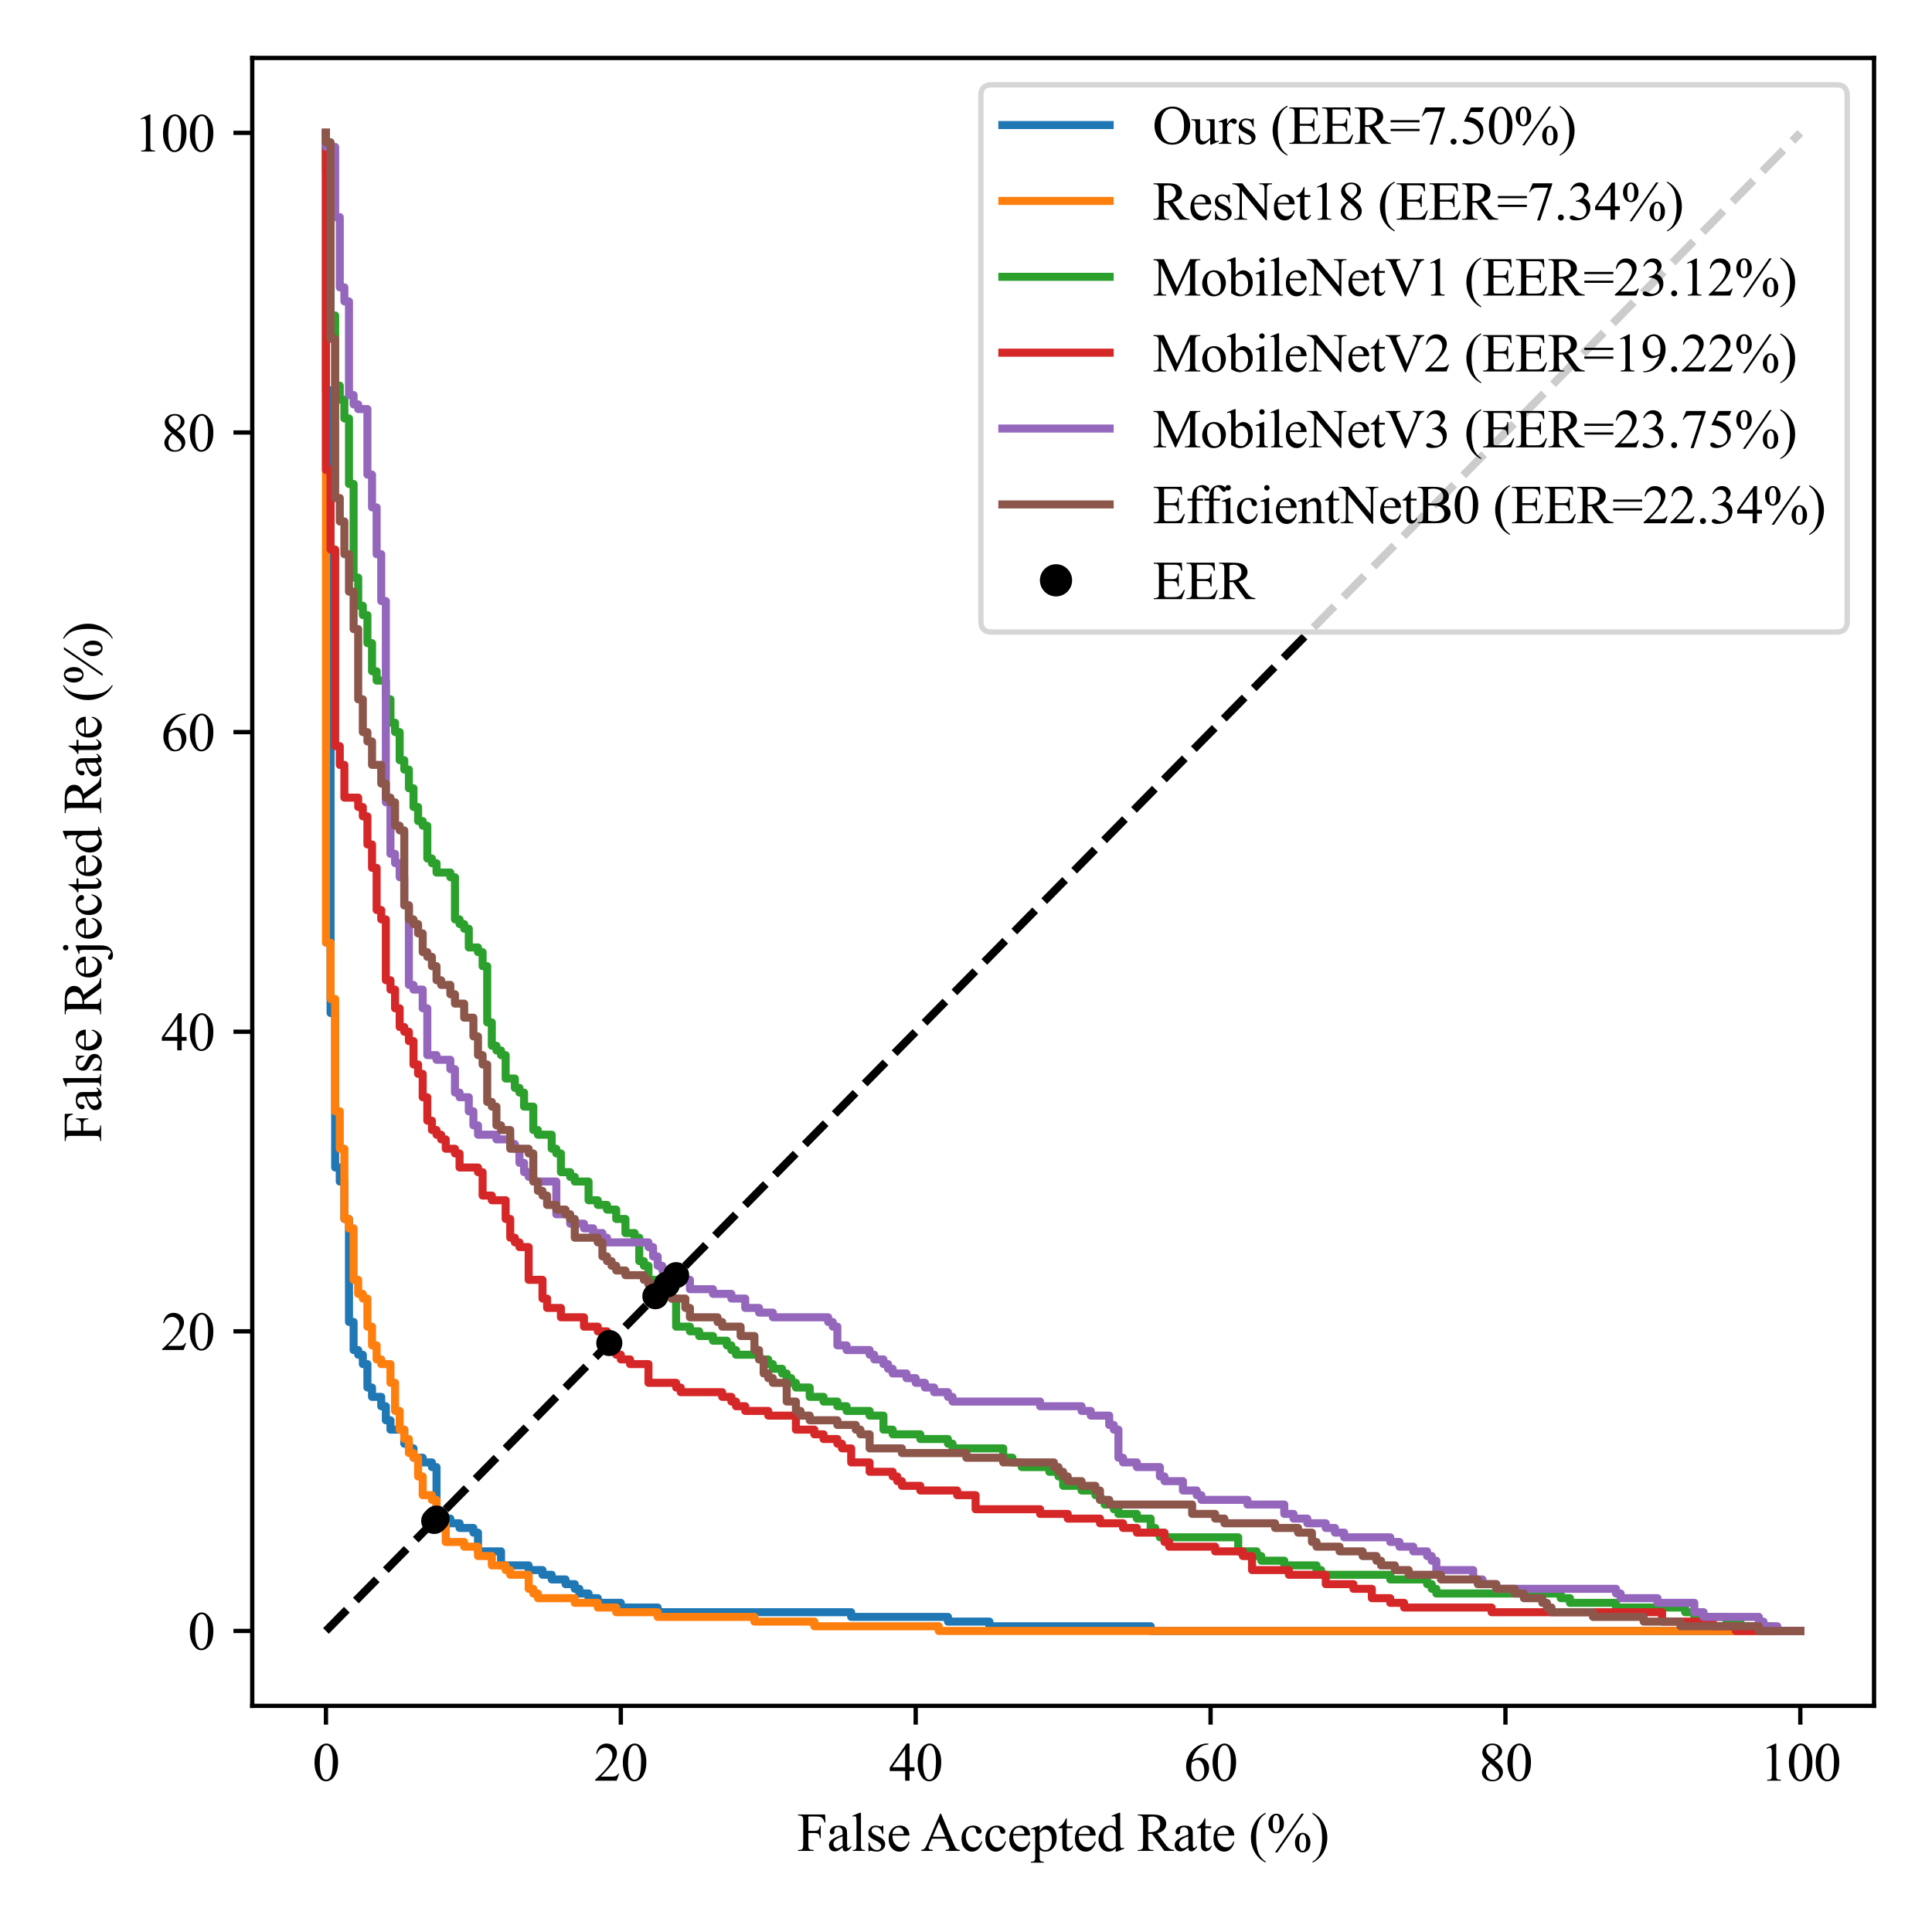 <?xml version="1.0" encoding="utf-8" standalone="no"?>
<!DOCTYPE svg PUBLIC "-//W3C//DTD SVG 1.1//EN"
  "http://www.w3.org/Graphics/SVG/1.1/DTD/svg11.dtd">
<svg xmlns:xlink="http://www.w3.org/1999/xlink" width="360pt" height="360pt" viewBox="0 0 360 360" xmlns="http://www.w3.org/2000/svg" version="1.1">
 <defs>
  <style type="text/css">*{stroke-linejoin: round; stroke-linecap: butt}</style>
 </defs>
 <g id="figure_1">
  <g id="patch_1">
   <path d="M 0 360 
L 360 360 
L 360 0 
L 0 0 
z
" style="fill: #ffffff"/>
  </g>
  <g id="axes_1">
   <g id="patch_2">
    <path d="M 47 317.86 
L 349.2 317.86 
L 349.2 10.8 
L 47 10.8 
z
" style="fill: #ffffff"/>
   </g>
   <g id="matplotlib.axis_1">
    <g id="xtick_1">
     <g id="line2d_1">
      <defs>
       <path id="m285ff2466c" d="M 0 0 
L 0 3.5 
" style="stroke: #000000; stroke-width: 0.8"/>
      </defs>
      <g>
       <use xlink:href="#m285ff2466c" x="60.736" y="317.86" style="stroke: #000000; stroke-width: 0.8"/>
      </g>
     </g>
     <g id="text_1">
      <!-- 0 -->
      <g transform="translate(58.236 331.804) scale(0.1 -0.1)">
       <defs>
        <path id="TimesNewRomanPSMT-30" d="M 231 2094 
Q 231 2819 450 3342 
Q 669 3866 1031 4122 
Q 1313 4325 1613 4325 
Q 2100 4325 2488 3828 
Q 2972 3213 2972 2159 
Q 2972 1422 2759 906 
Q 2547 391 2217 158 
Q 1888 -75 1581 -75 
Q 975 -75 572 641 
Q 231 1244 231 2094 
z
M 844 2016 
Q 844 1141 1059 588 
Q 1238 122 1591 122 
Q 1759 122 1940 273 
Q 2122 425 2216 781 
Q 2359 1319 2359 2297 
Q 2359 3022 2209 3506 
Q 2097 3866 1919 4016 
Q 1791 4119 1609 4119 
Q 1397 4119 1231 3928 
Q 1006 3669 925 3112 
Q 844 2556 844 2016 
z
" transform="scale(0.016)"/>
       </defs>
       <use xlink:href="#TimesNewRomanPSMT-30"/>
      </g>
     </g>
    </g>
    <g id="xtick_2">
     <g id="line2d_2">
      <g>
       <use xlink:href="#m285ff2466c" x="115.682" y="317.86" style="stroke: #000000; stroke-width: 0.8"/>
      </g>
     </g>
     <g id="text_2">
      <!-- 20 -->
      <g transform="translate(110.682 331.804) scale(0.1 -0.1)">
       <defs>
        <path id="TimesNewRomanPSMT-32" d="M 2934 816 
L 2638 0 
L 138 0 
L 138 116 
Q 1241 1122 1691 1759 
Q 2141 2397 2141 2925 
Q 2141 3328 1894 3587 
Q 1647 3847 1303 3847 
Q 991 3847 742 3664 
Q 494 3481 375 3128 
L 259 3128 
Q 338 3706 661 4015 
Q 984 4325 1469 4325 
Q 1984 4325 2329 3994 
Q 2675 3663 2675 3213 
Q 2675 2891 2525 2569 
Q 2294 2063 1775 1497 
Q 997 647 803 472 
L 1909 472 
Q 2247 472 2383 497 
Q 2519 522 2628 598 
Q 2738 675 2819 816 
L 2934 816 
z
" transform="scale(0.016)"/>
       </defs>
       <use xlink:href="#TimesNewRomanPSMT-32"/>
       <use xlink:href="#TimesNewRomanPSMT-30" x="50"/>
      </g>
     </g>
    </g>
    <g id="xtick_3">
     <g id="line2d_3">
      <g>
       <use xlink:href="#m285ff2466c" x="170.627" y="317.86" style="stroke: #000000; stroke-width: 0.8"/>
      </g>
     </g>
     <g id="text_3">
      <!-- 40 -->
      <g transform="translate(165.627 331.804) scale(0.1 -0.1)">
       <defs>
        <path id="TimesNewRomanPSMT-34" d="M 2978 1563 
L 2978 1119 
L 2409 1119 
L 2409 0 
L 1894 0 
L 1894 1119 
L 100 1119 
L 100 1519 
L 2066 4325 
L 2409 4325 
L 2409 1563 
L 2978 1563 
z
M 1894 1563 
L 1894 3666 
L 406 1563 
L 1894 1563 
z
" transform="scale(0.016)"/>
       </defs>
       <use xlink:href="#TimesNewRomanPSMT-34"/>
       <use xlink:href="#TimesNewRomanPSMT-30" x="50"/>
      </g>
     </g>
    </g>
    <g id="xtick_4">
     <g id="line2d_4">
      <g>
       <use xlink:href="#m285ff2466c" x="225.573" y="317.86" style="stroke: #000000; stroke-width: 0.8"/>
      </g>
     </g>
     <g id="text_4">
      <!-- 60 -->
      <g transform="translate(220.573 331.804) scale(0.1 -0.1)">
       <defs>
        <path id="TimesNewRomanPSMT-36" d="M 2869 4325 
L 2869 4209 
Q 2456 4169 2195 4045 
Q 1934 3922 1679 3669 
Q 1425 3416 1258 3105 
Q 1091 2794 978 2366 
Q 1428 2675 1881 2675 
Q 2316 2675 2634 2325 
Q 2953 1975 2953 1425 
Q 2953 894 2631 456 
Q 2244 -75 1606 -75 
Q 1172 -75 869 213 
Q 275 772 275 1663 
Q 275 2231 503 2743 
Q 731 3256 1154 3653 
Q 1578 4050 1965 4187 
Q 2353 4325 2688 4325 
L 2869 4325 
z
M 925 2138 
Q 869 1716 869 1456 
Q 869 1156 980 804 
Q 1091 453 1309 247 
Q 1469 100 1697 100 
Q 1969 100 2183 356 
Q 2397 613 2397 1088 
Q 2397 1622 2184 2012 
Q 1972 2403 1581 2403 
Q 1463 2403 1327 2353 
Q 1191 2303 925 2138 
z
" transform="scale(0.016)"/>
       </defs>
       <use xlink:href="#TimesNewRomanPSMT-36"/>
       <use xlink:href="#TimesNewRomanPSMT-30" x="50"/>
      </g>
     </g>
    </g>
    <g id="xtick_5">
     <g id="line2d_5">
      <g>
       <use xlink:href="#m285ff2466c" x="280.518" y="317.86" style="stroke: #000000; stroke-width: 0.8"/>
      </g>
     </g>
     <g id="text_5">
      <!-- 80 -->
      <g transform="translate(275.518 331.804) scale(0.1 -0.1)">
       <defs>
        <path id="TimesNewRomanPSMT-38" d="M 1228 2134 
Q 725 2547 579 2797 
Q 434 3047 434 3316 
Q 434 3728 753 4026 
Q 1072 4325 1600 4325 
Q 2113 4325 2425 4047 
Q 2738 3769 2738 3413 
Q 2738 3175 2569 2928 
Q 2400 2681 1866 2347 
Q 2416 1922 2594 1678 
Q 2831 1359 2831 1006 
Q 2831 559 2490 242 
Q 2150 -75 1597 -75 
Q 994 -75 656 303 
Q 388 606 388 966 
Q 388 1247 577 1523 
Q 766 1800 1228 2134 
z
M 1719 2469 
Q 2094 2806 2194 3001 
Q 2294 3197 2294 3444 
Q 2294 3772 2109 3958 
Q 1925 4144 1606 4144 
Q 1288 4144 1088 3959 
Q 888 3775 888 3528 
Q 888 3366 970 3203 
Q 1053 3041 1206 2894 
L 1719 2469 
z
M 1375 2016 
Q 1116 1797 991 1539 
Q 866 1281 866 981 
Q 866 578 1086 336 
Q 1306 94 1647 94 
Q 1984 94 2187 284 
Q 2391 475 2391 747 
Q 2391 972 2272 1150 
Q 2050 1481 1375 2016 
z
" transform="scale(0.016)"/>
       </defs>
       <use xlink:href="#TimesNewRomanPSMT-38"/>
       <use xlink:href="#TimesNewRomanPSMT-30" x="50"/>
      </g>
     </g>
    </g>
    <g id="xtick_6">
     <g id="line2d_6">
      <g>
       <use xlink:href="#m285ff2466c" x="335.464" y="317.86" style="stroke: #000000; stroke-width: 0.8"/>
      </g>
     </g>
     <g id="text_6">
      <!-- 100 -->
      <g transform="translate(327.964 331.804) scale(0.1 -0.1)">
       <defs>
        <path id="TimesNewRomanPSMT-31" d="M 750 3822 
L 1781 4325 
L 1884 4325 
L 1884 747 
Q 1884 391 1914 303 
Q 1944 216 2037 169 
Q 2131 122 2419 116 
L 2419 0 
L 825 0 
L 825 116 
Q 1125 122 1212 167 
Q 1300 213 1334 289 
Q 1369 366 1369 747 
L 1369 3034 
Q 1369 3497 1338 3628 
Q 1316 3728 1258 3775 
Q 1200 3822 1119 3822 
Q 1003 3822 797 3725 
L 750 3822 
z
" transform="scale(0.016)"/>
       </defs>
       <use xlink:href="#TimesNewRomanPSMT-31"/>
       <use xlink:href="#TimesNewRomanPSMT-30" x="50"/>
       <use xlink:href="#TimesNewRomanPSMT-30" x="100"/>
      </g>
     </g>
    </g>
    <g id="text_7">
     <!-- False Accepted Rate (%) -->
     <g transform="translate(148.534 344.887) scale(0.1 -0.1)">
      <defs>
       <path id="TimesNewRomanPSMT-46" d="M 1309 4006 
L 1309 2341 
L 2081 2341 
Q 2347 2341 2470 2458 
Q 2594 2575 2634 2922 
L 2750 2922 
L 2750 1488 
L 2634 1488 
Q 2631 1734 2570 1850 
Q 2509 1966 2401 2023 
Q 2294 2081 2081 2081 
L 1309 2081 
L 1309 750 
Q 1309 428 1350 325 
Q 1381 247 1481 191 
Q 1619 116 1769 116 
L 1922 116 
L 1922 0 
L 103 0 
L 103 116 
L 253 116 
Q 516 116 634 269 
Q 709 369 709 750 
L 709 3488 
Q 709 3809 669 3913 
Q 638 3991 541 4047 
Q 406 4122 253 4122 
L 103 4122 
L 103 4238 
L 3256 4238 
L 3297 3306 
L 3188 3306 
Q 3106 3603 2998 3742 
Q 2891 3881 2733 3943 
Q 2575 4006 2244 4006 
L 1309 4006 
z
" transform="scale(0.016)"/>
       <path id="TimesNewRomanPSMT-61" d="M 1822 413 
Q 1381 72 1269 19 
Q 1100 -59 909 -59 
Q 613 -59 420 144 
Q 228 347 228 678 
Q 228 888 322 1041 
Q 450 1253 767 1440 
Q 1084 1628 1822 1897 
L 1822 2009 
Q 1822 2438 1686 2597 
Q 1550 2756 1291 2756 
Q 1094 2756 978 2650 
Q 859 2544 859 2406 
L 866 2225 
Q 866 2081 792 2003 
Q 719 1925 600 1925 
Q 484 1925 411 2006 
Q 338 2088 338 2228 
Q 338 2497 613 2722 
Q 888 2947 1384 2947 
Q 1766 2947 2009 2819 
Q 2194 2722 2281 2516 
Q 2338 2381 2338 1966 
L 2338 994 
Q 2338 584 2353 492 
Q 2369 400 2405 369 
Q 2441 338 2488 338 
Q 2538 338 2575 359 
Q 2641 400 2828 588 
L 2828 413 
Q 2478 -56 2159 -56 
Q 2006 -56 1915 50 
Q 1825 156 1822 413 
z
M 1822 616 
L 1822 1706 
Q 1350 1519 1213 1441 
Q 966 1303 859 1153 
Q 753 1003 753 825 
Q 753 600 887 451 
Q 1022 303 1197 303 
Q 1434 303 1822 616 
z
" transform="scale(0.016)"/>
       <path id="TimesNewRomanPSMT-6c" d="M 1184 4444 
L 1184 647 
Q 1184 378 1223 290 
Q 1263 203 1344 158 
Q 1425 113 1647 113 
L 1647 0 
L 244 0 
L 244 113 
Q 441 113 512 153 
Q 584 194 625 287 
Q 666 381 666 647 
L 666 3247 
Q 666 3731 644 3842 
Q 622 3953 573 3993 
Q 525 4034 450 4034 
Q 369 4034 244 3984 
L 191 4094 
L 1044 4444 
L 1184 4444 
z
" transform="scale(0.016)"/>
       <path id="TimesNewRomanPSMT-73" d="M 2050 2947 
L 2050 1972 
L 1947 1972 
Q 1828 2431 1642 2597 
Q 1456 2763 1169 2763 
Q 950 2763 815 2647 
Q 681 2531 681 2391 
Q 681 2216 781 2091 
Q 878 1963 1175 1819 
L 1631 1597 
Q 2266 1288 2266 781 
Q 2266 391 1970 151 
Q 1675 -88 1309 -88 
Q 1047 -88 709 6 
Q 606 38 541 38 
Q 469 38 428 -44 
L 325 -44 
L 325 978 
L 428 978 
Q 516 541 762 319 
Q 1009 97 1316 97 
Q 1531 97 1667 223 
Q 1803 350 1803 528 
Q 1803 744 1651 891 
Q 1500 1038 1047 1263 
Q 594 1488 453 1669 
Q 313 1847 313 2119 
Q 313 2472 555 2709 
Q 797 2947 1181 2947 
Q 1350 2947 1591 2875 
Q 1750 2828 1803 2828 
Q 1853 2828 1881 2850 
Q 1909 2872 1947 2947 
L 2050 2947 
z
" transform="scale(0.016)"/>
       <path id="TimesNewRomanPSMT-65" d="M 681 1784 
Q 678 1147 991 784 
Q 1303 422 1725 422 
Q 2006 422 2214 576 
Q 2422 731 2563 1106 
L 2659 1044 
Q 2594 616 2278 264 
Q 1963 -88 1488 -88 
Q 972 -88 605 314 
Q 238 716 238 1394 
Q 238 2128 614 2539 
Q 991 2950 1559 2950 
Q 2041 2950 2350 2633 
Q 2659 2316 2659 1784 
L 681 1784 
z
M 681 1966 
L 2006 1966 
Q 1991 2241 1941 2353 
Q 1863 2528 1708 2628 
Q 1553 2728 1384 2728 
Q 1125 2728 920 2526 
Q 716 2325 681 1966 
z
" transform="scale(0.016)"/>
       <path id="TimesNewRomanPSMT-20" transform="scale(0.016)"/>
       <path id="TimesNewRomanPSMT-41" d="M 2928 1419 
L 1288 1419 
L 1000 750 
Q 894 503 894 381 
Q 894 284 986 211 
Q 1078 138 1384 116 
L 1384 0 
L 50 0 
L 50 116 
Q 316 163 394 238 
Q 553 388 747 847 
L 2238 4334 
L 2347 4334 
L 3822 809 
Q 4000 384 4145 257 
Q 4291 131 4550 116 
L 4550 0 
L 2878 0 
L 2878 116 
Q 3131 128 3220 200 
Q 3309 272 3309 375 
Q 3309 513 3184 809 
L 2928 1419 
z
M 2841 1650 
L 2122 3363 
L 1384 1650 
L 2841 1650 
z
" transform="scale(0.016)"/>
       <path id="TimesNewRomanPSMT-63" d="M 2631 1088 
Q 2516 522 2178 217 
Q 1841 -88 1431 -88 
Q 944 -88 581 321 
Q 219 731 219 1428 
Q 219 2103 620 2525 
Q 1022 2947 1584 2947 
Q 2006 2947 2278 2723 
Q 2550 2500 2550 2259 
Q 2550 2141 2473 2067 
Q 2397 1994 2259 1994 
Q 2075 1994 1981 2113 
Q 1928 2178 1911 2362 
Q 1894 2547 1784 2644 
Q 1675 2738 1481 2738 
Q 1169 2738 978 2506 
Q 725 2200 725 1697 
Q 725 1184 976 792 
Q 1228 400 1656 400 
Q 1963 400 2206 609 
Q 2378 753 2541 1131 
L 2631 1088 
z
" transform="scale(0.016)"/>
       <path id="TimesNewRomanPSMT-70" d="M -6 2578 
L 875 2934 
L 994 2934 
L 994 2266 
Q 1216 2644 1439 2795 
Q 1663 2947 1909 2947 
Q 2341 2947 2628 2609 
Q 2981 2197 2981 1534 
Q 2981 794 2556 309 
Q 2206 -88 1675 -88 
Q 1444 -88 1275 -22 
Q 1150 25 994 166 
L 994 -706 
Q 994 -1000 1030 -1079 
Q 1066 -1159 1155 -1206 
Q 1244 -1253 1478 -1253 
L 1478 -1369 
L -22 -1369 
L -22 -1253 
L 56 -1253 
Q 228 -1256 350 -1188 
Q 409 -1153 442 -1076 
Q 475 -1000 475 -688 
L 475 2019 
Q 475 2297 450 2372 
Q 425 2447 370 2484 
Q 316 2522 222 2522 
Q 147 2522 31 2478 
L -6 2578 
z
M 994 2081 
L 994 1013 
Q 994 666 1022 556 
Q 1066 375 1236 237 
Q 1406 100 1666 100 
Q 1978 100 2172 344 
Q 2425 663 2425 1241 
Q 2425 1897 2138 2250 
Q 1938 2494 1663 2494 
Q 1513 2494 1366 2419 
Q 1253 2363 994 2081 
z
" transform="scale(0.016)"/>
       <path id="TimesNewRomanPSMT-74" d="M 1031 3803 
L 1031 2863 
L 1700 2863 
L 1700 2644 
L 1031 2644 
L 1031 788 
Q 1031 509 1111 412 
Q 1191 316 1316 316 
Q 1419 316 1516 380 
Q 1613 444 1666 569 
L 1788 569 
Q 1678 263 1478 108 
Q 1278 -47 1066 -47 
Q 922 -47 784 33 
Q 647 113 581 261 
Q 516 409 516 719 
L 516 2644 
L 63 2644 
L 63 2747 
Q 234 2816 414 2980 
Q 594 3144 734 3369 
Q 806 3488 934 3803 
L 1031 3803 
z
" transform="scale(0.016)"/>
       <path id="TimesNewRomanPSMT-64" d="M 2222 322 
Q 2013 103 1813 7 
Q 1613 -88 1381 -88 
Q 913 -88 563 304 
Q 213 697 213 1313 
Q 213 1928 600 2439 
Q 988 2950 1597 2950 
Q 1975 2950 2222 2709 
L 2222 3238 
Q 2222 3728 2198 3840 
Q 2175 3953 2125 3993 
Q 2075 4034 2000 4034 
Q 1919 4034 1784 3984 
L 1744 4094 
L 2597 4444 
L 2738 4444 
L 2738 1134 
Q 2738 631 2761 520 
Q 2784 409 2836 365 
Q 2888 322 2956 322 
Q 3041 322 3181 375 
L 3216 266 
L 2366 -88 
L 2222 -88 
L 2222 322 
z
M 2222 541 
L 2222 2016 
Q 2203 2228 2109 2403 
Q 2016 2578 1861 2667 
Q 1706 2756 1559 2756 
Q 1284 2756 1069 2509 
Q 784 2184 784 1559 
Q 784 928 1059 592 
Q 1334 256 1672 256 
Q 1956 256 2222 541 
z
" transform="scale(0.016)"/>
       <path id="TimesNewRomanPSMT-52" d="M 4325 0 
L 3194 0 
L 1759 1981 
Q 1600 1975 1500 1975 
Q 1459 1975 1412 1976 
Q 1366 1978 1316 1981 
L 1316 750 
Q 1316 350 1403 253 
Q 1522 116 1759 116 
L 1925 116 
L 1925 0 
L 109 0 
L 109 116 
L 269 116 
Q 538 116 653 291 
Q 719 388 719 750 
L 719 3488 
Q 719 3888 631 3984 
Q 509 4122 269 4122 
L 109 4122 
L 109 4238 
L 1653 4238 
Q 2328 4238 2648 4139 
Q 2969 4041 3192 3777 
Q 3416 3513 3416 3147 
Q 3416 2756 3161 2468 
Q 2906 2181 2372 2063 
L 3247 847 
Q 3547 428 3762 290 
Q 3978 153 4325 116 
L 4325 0 
z
M 1316 2178 
Q 1375 2178 1419 2176 
Q 1463 2175 1491 2175 
Q 2097 2175 2405 2437 
Q 2713 2700 2713 3106 
Q 2713 3503 2464 3751 
Q 2216 4000 1806 4000 
Q 1625 4000 1316 3941 
L 1316 2178 
z
" transform="scale(0.016)"/>
       <path id="TimesNewRomanPSMT-28" d="M 1988 -1253 
L 1988 -1369 
Q 1516 -1131 1200 -813 
Q 750 -359 506 256 
Q 263 872 263 1534 
Q 263 2503 741 3301 
Q 1219 4100 1988 4444 
L 1988 4313 
Q 1603 4100 1356 3731 
Q 1109 3363 987 2797 
Q 866 2231 866 1616 
Q 866 947 969 400 
Q 1050 -31 1165 -292 
Q 1281 -553 1476 -793 
Q 1672 -1034 1988 -1253 
z
" transform="scale(0.016)"/>
       <path id="TimesNewRomanPSMT-25" d="M 4350 4334 
L 1263 -175 
L 984 -175 
L 4072 4334 
L 4350 4334 
z
M 1138 4334 
Q 1559 4334 1792 3984 
Q 2025 3634 2025 3181 
Q 2025 2638 1762 2341 
Q 1500 2044 1131 2044 
Q 884 2044 678 2180 
Q 472 2316 348 2584 
Q 225 2853 225 3181 
Q 225 3509 350 3786 
Q 475 4063 692 4198 
Q 909 4334 1138 4334 
z
M 1128 4159 
Q 969 4159 845 3971 
Q 722 3784 722 3184 
Q 722 2750 791 2522 
Q 844 2350 956 2256 
Q 1022 2200 1119 2200 
Q 1269 2200 1375 2363 
Q 1531 2603 1531 3166 
Q 1531 3759 1378 4000 
Q 1278 4159 1128 4159 
z
M 4206 2103 
Q 4428 2103 4648 1962 
Q 4869 1822 4989 1553 
Q 5109 1284 5109 963 
Q 5109 409 4843 117 
Q 4578 -175 4216 -175 
Q 3988 -175 3773 -34 
Q 3559 106 3436 367 
Q 3313 628 3313 963 
Q 3313 1291 3436 1562 
Q 3559 1834 3773 1968 
Q 3988 2103 4206 2103 
z
M 4209 1938 
Q 4059 1938 3950 1769 
Q 3809 1550 3809 941 
Q 3809 381 3953 159 
Q 4059 0 4209 0 
Q 4353 0 4466 172 
Q 4616 400 4616 956 
Q 4616 1544 4466 1778 
Q 4363 1938 4209 1938 
z
" transform="scale(0.016)"/>
       <path id="TimesNewRomanPSMT-29" d="M 144 4313 
L 144 4444 
Q 619 4209 934 3891 
Q 1381 3434 1625 2820 
Q 1869 2206 1869 1541 
Q 1869 572 1392 -226 
Q 916 -1025 144 -1369 
L 144 -1253 
Q 528 -1038 776 -670 
Q 1025 -303 1145 264 
Q 1266 831 1266 1447 
Q 1266 2113 1163 2663 
Q 1084 3094 967 3353 
Q 850 3613 656 3853 
Q 463 4094 144 4313 
z
" transform="scale(0.016)"/>
      </defs>
      <use xlink:href="#TimesNewRomanPSMT-46"/>
      <use xlink:href="#TimesNewRomanPSMT-61" x="55.615"/>
      <use xlink:href="#TimesNewRomanPSMT-6c" x="100"/>
      <use xlink:href="#TimesNewRomanPSMT-73" x="127.783"/>
      <use xlink:href="#TimesNewRomanPSMT-65" x="166.699"/>
      <use xlink:href="#TimesNewRomanPSMT-20" x="211.084"/>
      <use xlink:href="#TimesNewRomanPSMT-41" x="230.584"/>
      <use xlink:href="#TimesNewRomanPSMT-63" x="302.801"/>
      <use xlink:href="#TimesNewRomanPSMT-63" x="347.186"/>
      <use xlink:href="#TimesNewRomanPSMT-65" x="391.57"/>
      <use xlink:href="#TimesNewRomanPSMT-70" x="435.955"/>
      <use xlink:href="#TimesNewRomanPSMT-74" x="485.955"/>
      <use xlink:href="#TimesNewRomanPSMT-65" x="513.738"/>
      <use xlink:href="#TimesNewRomanPSMT-64" x="558.123"/>
      <use xlink:href="#TimesNewRomanPSMT-20" x="608.123"/>
      <use xlink:href="#TimesNewRomanPSMT-52" x="633.123"/>
      <use xlink:href="#TimesNewRomanPSMT-61" x="699.822"/>
      <use xlink:href="#TimesNewRomanPSMT-74" x="744.207"/>
      <use xlink:href="#TimesNewRomanPSMT-65" x="771.99"/>
      <use xlink:href="#TimesNewRomanPSMT-20" x="816.375"/>
      <use xlink:href="#TimesNewRomanPSMT-28" x="841.375"/>
      <use xlink:href="#TimesNewRomanPSMT-25" x="874.676"/>
      <use xlink:href="#TimesNewRomanPSMT-29" x="957.977"/>
     </g>
    </g>
   </g>
   <g id="matplotlib.axis_2">
    <g id="ytick_1">
     <g id="line2d_7">
      <defs>
       <path id="m16ad94c958" d="M 0 0 
L -3.5 0 
" style="stroke: #000000; stroke-width: 0.8"/>
      </defs>
      <g>
       <use xlink:href="#m16ad94c958" x="47" y="303.903" style="stroke: #000000; stroke-width: 0.8"/>
      </g>
     </g>
     <g id="text_8">
      <!-- 0 -->
      <g transform="translate(35 307.375) scale(0.1 -0.1)">
       <use xlink:href="#TimesNewRomanPSMT-30"/>
      </g>
     </g>
    </g>
    <g id="ytick_2">
     <g id="line2d_8">
      <g>
       <use xlink:href="#m16ad94c958" x="47" y="248.074" style="stroke: #000000; stroke-width: 0.8"/>
      </g>
     </g>
     <g id="text_9">
      <!-- 20 -->
      <g transform="translate(30 251.546) scale(0.1 -0.1)">
       <use xlink:href="#TimesNewRomanPSMT-32"/>
       <use xlink:href="#TimesNewRomanPSMT-30" x="50"/>
      </g>
     </g>
    </g>
    <g id="ytick_3">
     <g id="line2d_9">
      <g>
       <use xlink:href="#m16ad94c958" x="47" y="192.245" style="stroke: #000000; stroke-width: 0.8"/>
      </g>
     </g>
     <g id="text_10">
      <!-- 40 -->
      <g transform="translate(30 195.716) scale(0.1 -0.1)">
       <use xlink:href="#TimesNewRomanPSMT-34"/>
       <use xlink:href="#TimesNewRomanPSMT-30" x="50"/>
      </g>
     </g>
    </g>
    <g id="ytick_4">
     <g id="line2d_10">
      <g>
       <use xlink:href="#m16ad94c958" x="47" y="136.415" style="stroke: #000000; stroke-width: 0.8"/>
      </g>
     </g>
     <g id="text_11">
      <!-- 60 -->
      <g transform="translate(30 139.887) scale(0.1 -0.1)">
       <use xlink:href="#TimesNewRomanPSMT-36"/>
       <use xlink:href="#TimesNewRomanPSMT-30" x="50"/>
      </g>
     </g>
    </g>
    <g id="ytick_5">
     <g id="line2d_11">
      <g>
       <use xlink:href="#m16ad94c958" x="47" y="80.586" style="stroke: #000000; stroke-width: 0.8"/>
      </g>
     </g>
     <g id="text_12">
      <!-- 80 -->
      <g transform="translate(30 84.058) scale(0.1 -0.1)">
       <use xlink:href="#TimesNewRomanPSMT-38"/>
       <use xlink:href="#TimesNewRomanPSMT-30" x="50"/>
      </g>
     </g>
    </g>
    <g id="ytick_6">
     <g id="line2d_12">
      <g>
       <use xlink:href="#m16ad94c958" x="47" y="24.757" style="stroke: #000000; stroke-width: 0.8"/>
      </g>
     </g>
     <g id="text_13">
      <!-- 100 -->
      <g transform="translate(25 28.229) scale(0.1 -0.1)">
       <use xlink:href="#TimesNewRomanPSMT-31"/>
       <use xlink:href="#TimesNewRomanPSMT-30" x="50"/>
       <use xlink:href="#TimesNewRomanPSMT-30" x="100"/>
      </g>
     </g>
    </g>
    <g id="text_14">
     <!-- False Rejected Rate (%) -->
     <g transform="translate(18.842 212.784) rotate(-90) scale(0.1 -0.1)">
      <defs>
       <path id="TimesNewRomanPSMT-6a" d="M 925 4447 
Q 1059 4447 1153 4353 
Q 1247 4259 1247 4125 
Q 1247 3994 1153 3900 
Q 1059 3806 925 3806 
Q 794 3806 700 3900 
Q 606 3994 606 4125 
Q 606 4259 700 4353 
Q 794 4447 925 4447 
z
M 1194 2947 
L 1194 66 
Q 1194 -669 881 -1025 
Q 569 -1381 69 -1381 
Q -216 -1381 -353 -1278 
Q -491 -1175 -491 -1066 
Q -491 -956 -414 -878 
Q -338 -800 -234 -800 
Q -153 -800 -69 -841 
Q -16 -863 136 -998 
Q 288 -1134 391 -1134 
Q 466 -1134 537 -1076 
Q 609 -1019 643 -883 
Q 678 -747 678 -294 
L 678 1744 
Q 678 2216 650 2350 
Q 628 2453 581 2492 
Q 534 2531 453 2531 
Q 366 2531 241 2484 
L 197 2597 
L 1059 2947 
L 1194 2947 
z
" transform="scale(0.016)"/>
      </defs>
      <use xlink:href="#TimesNewRomanPSMT-46"/>
      <use xlink:href="#TimesNewRomanPSMT-61" x="55.615"/>
      <use xlink:href="#TimesNewRomanPSMT-6c" x="100"/>
      <use xlink:href="#TimesNewRomanPSMT-73" x="127.783"/>
      <use xlink:href="#TimesNewRomanPSMT-65" x="166.699"/>
      <use xlink:href="#TimesNewRomanPSMT-20" x="211.084"/>
      <use xlink:href="#TimesNewRomanPSMT-52" x="236.084"/>
      <use xlink:href="#TimesNewRomanPSMT-65" x="302.783"/>
      <use xlink:href="#TimesNewRomanPSMT-6a" x="347.168"/>
      <use xlink:href="#TimesNewRomanPSMT-65" x="374.951"/>
      <use xlink:href="#TimesNewRomanPSMT-63" x="419.336"/>
      <use xlink:href="#TimesNewRomanPSMT-74" x="463.721"/>
      <use xlink:href="#TimesNewRomanPSMT-65" x="491.504"/>
      <use xlink:href="#TimesNewRomanPSMT-64" x="535.889"/>
      <use xlink:href="#TimesNewRomanPSMT-20" x="585.889"/>
      <use xlink:href="#TimesNewRomanPSMT-52" x="610.889"/>
      <use xlink:href="#TimesNewRomanPSMT-61" x="677.588"/>
      <use xlink:href="#TimesNewRomanPSMT-74" x="721.973"/>
      <use xlink:href="#TimesNewRomanPSMT-65" x="749.756"/>
      <use xlink:href="#TimesNewRomanPSMT-20" x="794.141"/>
      <use xlink:href="#TimesNewRomanPSMT-28" x="819.141"/>
      <use xlink:href="#TimesNewRomanPSMT-25" x="852.441"/>
      <use xlink:href="#TimesNewRomanPSMT-29" x="935.742"/>
     </g>
    </g>
   </g>
   <g id="line2d_13">
    <path d="M 60.736 24.757 
L 60.736 25.63 
L 60.736 72.735 
L 61.595 72.735 
L 61.595 188.755 
L 62.453 188.755 
L 62.453 217.542 
L 63.312 217.542 
L 63.312 220.159 
L 64.17 220.159 
L 64.17 227.138 
L 65.029 227.138 
L 65.029 246.329 
L 65.888 246.329 
L 65.888 251.563 
L 66.746 251.563 
L 66.746 252.435 
L 67.605 252.435 
L 67.605 254.18 
L 68.463 254.18 
L 68.463 258.542 
L 69.322 258.542 
L 69.322 260.286 
L 71.039 260.286 
L 71.039 262.031 
L 71.897 262.031 
L 71.897 264.648 
L 72.756 264.648 
L 72.756 266.393 
L 75.331 266.393 
L 75.331 269.01 
L 76.19 269.01 
L 76.19 269.882 
L 77.048 269.882 
L 77.048 271.627 
L 78.765 271.627 
L 78.765 272.499 
L 80.482 272.499 
L 80.482 273.371 
L 81.341 273.371 
L 81.341 282.967 
L 83.916 282.967 
L 83.916 283.839 
L 85.634 283.839 
L 85.634 284.711 
L 88.209 284.711 
L 88.209 285.584 
L 89.068 285.584 
L 89.068 289.073 
L 93.36 289.073 
L 93.36 291.69 
L 98.511 291.69 
L 98.511 292.562 
L 101.087 292.562 
L 101.087 293.435 
L 102.804 293.435 
L 102.804 294.307 
L 105.38 294.307 
L 105.38 295.179 
L 107.097 295.179 
L 107.097 296.052 
L 107.955 296.052 
L 107.955 296.924 
L 109.672 296.924 
L 109.672 297.796 
L 111.389 297.796 
L 111.389 298.669 
L 115.682 298.669 
L 115.682 299.541 
L 122.55 299.541 
L 122.55 300.413 
L 158.608 300.413 
L 158.608 301.286 
L 176.637 301.286 
L 176.637 302.158 
L 184.364 302.158 
L 184.364 303.03 
L 214.412 303.03 
L 214.412 303.903 
L 333.747 303.903 
L 335.464 303.903 
" clip-path="url(#pacc7433daa)" style="fill: none; stroke: #1f77b4; stroke-width: 1.5; stroke-linecap: square"/>
   </g>
   <g id="line2d_14">
    <path d="M 60.736 24.757 
L 60.736 25.63 
L 60.736 175.67 
L 61.595 175.67 
L 61.595 186.138 
L 62.453 186.138 
L 62.453 207.074 
L 63.312 207.074 
L 63.312 214.053 
L 64.17 214.053 
L 64.17 227.138 
L 65.029 227.138 
L 65.029 228.882 
L 65.888 228.882 
L 65.888 238.478 
L 66.746 238.478 
L 66.746 241.095 
L 67.605 241.095 
L 67.605 241.967 
L 68.463 241.967 
L 68.463 247.201 
L 69.322 247.201 
L 69.322 250.691 
L 70.18 250.691 
L 70.18 253.308 
L 71.039 253.308 
L 71.039 254.18 
L 72.756 254.18 
L 72.756 257.669 
L 73.614 257.669 
L 73.614 262.903 
L 74.473 262.903 
L 74.473 266.393 
L 75.331 266.393 
L 75.331 268.137 
L 76.19 268.137 
L 76.19 270.754 
L 77.048 270.754 
L 77.048 271.627 
L 77.907 271.627 
L 77.907 275.116 
L 78.765 275.116 
L 78.765 278.605 
L 80.482 278.605 
L 80.482 279.478 
L 81.341 279.478 
L 81.341 283.839 
L 83.058 283.839 
L 83.058 287.328 
L 86.492 287.328 
L 86.492 288.201 
L 89.068 288.201 
L 89.068 289.945 
L 91.643 289.945 
L 91.643 291.69 
L 94.219 291.69 
L 94.219 292.562 
L 95.077 292.562 
L 95.077 293.435 
L 98.511 293.435 
L 98.511 296.052 
L 99.37 296.052 
L 99.37 296.924 
L 100.228 296.924 
L 100.228 297.796 
L 107.097 297.796 
L 107.097 298.669 
L 111.389 298.669 
L 111.389 299.541 
L 114.823 299.541 
L 114.823 300.413 
L 122.55 300.413 
L 122.55 301.286 
L 140.579 301.286 
L 140.579 302.158 
L 151.74 302.158 
L 151.74 303.03 
L 174.92 303.03 
L 174.92 303.903 
L 333.747 303.903 
L 335.464 303.903 
" clip-path="url(#pacc7433daa)" style="fill: none; stroke: #ff7f0e; stroke-width: 1.5; stroke-linecap: square"/>
   </g>
   <g id="line2d_15">
    <path d="M 60.736 24.757 
L 60.736 31.736 
L 61.595 31.736 
L 61.595 58.778 
L 62.453 58.778 
L 62.453 71.863 
L 63.312 71.863 
L 63.312 74.48 
L 64.17 74.48 
L 64.17 77.969 
L 65.029 77.969 
L 65.029 90.182 
L 65.888 90.182 
L 65.888 107.629 
L 66.746 107.629 
L 66.746 112.863 
L 67.605 112.863 
L 67.605 114.607 
L 68.463 114.607 
L 68.463 119.841 
L 69.322 119.841 
L 69.322 125.075 
L 70.18 125.075 
L 70.18 126.82 
L 71.897 126.82 
L 71.897 130.309 
L 72.756 130.309 
L 72.756 134.671 
L 73.614 134.671 
L 73.614 136.415 
L 74.473 136.415 
L 74.473 141.649 
L 75.331 141.649 
L 75.331 143.394 
L 76.19 143.394 
L 76.19 146.883 
L 77.048 146.883 
L 77.048 150.373 
L 77.907 150.373 
L 77.907 152.99 
L 78.765 152.99 
L 78.765 153.862 
L 79.624 153.862 
L 79.624 159.968 
L 80.482 159.968 
L 80.482 160.841 
L 81.341 160.841 
L 81.341 162.585 
L 83.916 162.585 
L 83.916 163.458 
L 84.775 163.458 
L 84.775 171.309 
L 85.634 171.309 
L 85.634 172.181 
L 86.492 172.181 
L 86.492 173.053 
L 87.351 173.053 
L 87.351 176.543 
L 89.068 176.543 
L 89.068 177.415 
L 89.926 177.415 
L 89.926 180.032 
L 90.785 180.032 
L 90.785 190.5 
L 91.643 190.5 
L 91.643 194.862 
L 92.502 194.862 
L 92.502 195.734 
L 93.36 195.734 
L 93.36 196.606 
L 94.219 196.606 
L 94.219 200.968 
L 95.936 200.968 
L 95.936 202.713 
L 96.794 202.713 
L 96.794 203.585 
L 97.653 203.585 
L 97.653 206.202 
L 99.37 206.202 
L 99.37 210.563 
L 100.228 210.563 
L 100.228 211.436 
L 102.804 211.436 
L 102.804 214.053 
L 103.662 214.053 
L 103.662 214.925 
L 104.521 214.925 
L 104.521 218.414 
L 106.238 218.414 
L 106.238 219.287 
L 107.097 219.287 
L 107.097 220.159 
L 109.672 220.159 
L 109.672 223.648 
L 111.389 223.648 
L 111.389 224.521 
L 113.106 224.521 
L 113.106 225.393 
L 114.823 225.393 
L 114.823 227.138 
L 116.54 227.138 
L 116.54 229.755 
L 118.257 229.755 
L 118.257 230.627 
L 119.116 230.627 
L 119.116 234.989 
L 119.974 234.989 
L 119.974 235.861 
L 120.833 235.861 
L 120.833 238.478 
L 122.55 238.478 
L 122.55 239.35 
L 124.267 239.35 
L 124.267 241.095 
L 125.126 241.095 
L 125.126 241.967 
L 125.984 241.967 
L 125.984 247.201 
L 128.56 247.201 
L 128.56 248.074 
L 130.277 248.074 
L 130.277 248.946 
L 132.852 248.946 
L 132.852 249.818 
L 135.428 249.818 
L 135.428 250.691 
L 136.286 250.691 
L 136.286 251.563 
L 137.145 251.563 
L 137.145 252.435 
L 141.438 252.435 
L 141.438 253.308 
L 143.155 253.308 
L 143.155 254.18 
L 144.013 254.18 
L 144.013 255.052 
L 145.73 255.052 
L 145.73 255.925 
L 146.589 255.925 
L 146.589 256.797 
L 147.447 256.797 
L 147.447 257.669 
L 148.306 257.669 
L 148.306 258.542 
L 150.881 258.542 
L 150.881 260.286 
L 153.457 260.286 
L 153.457 261.159 
L 156.032 261.159 
L 156.032 262.031 
L 157.749 262.031 
L 157.749 262.903 
L 162.042 262.903 
L 162.042 263.776 
L 164.618 263.776 
L 164.618 266.393 
L 166.335 266.393 
L 166.335 267.265 
L 171.486 267.265 
L 171.486 268.137 
L 176.637 268.137 
L 176.637 269.01 
L 177.495 269.01 
L 177.495 269.882 
L 186.939 269.882 
L 186.939 271.627 
L 188.656 271.627 
L 188.656 272.499 
L 190.373 272.499 
L 190.373 273.371 
L 195.524 273.371 
L 195.524 274.244 
L 197.241 274.244 
L 197.241 275.116 
L 198.1 275.116 
L 198.1 276.861 
L 201.534 276.861 
L 201.534 277.733 
L 204.11 277.733 
L 204.11 278.605 
L 204.968 278.605 
L 204.968 279.478 
L 205.827 279.478 
L 205.827 280.35 
L 207.544 280.35 
L 207.544 281.222 
L 208.402 281.222 
L 208.402 282.094 
L 211.836 282.094 
L 211.836 282.967 
L 214.412 282.967 
L 214.412 284.711 
L 215.27 284.711 
L 215.27 285.584 
L 216.129 285.584 
L 216.129 286.456 
L 230.724 286.456 
L 230.724 289.073 
L 234.158 289.073 
L 234.158 289.945 
L 235.016 289.945 
L 235.016 290.818 
L 239.309 290.818 
L 239.309 291.69 
L 245.319 291.69 
L 245.319 292.562 
L 246.177 292.562 
L 246.177 293.435 
L 259.055 293.435 
L 259.055 294.307 
L 265.923 294.307 
L 265.923 295.179 
L 266.782 295.179 
L 266.782 296.052 
L 267.64 296.052 
L 267.64 296.924 
L 290.82 296.924 
L 290.82 297.796 
L 292.538 297.796 
L 292.538 298.669 
L 301.123 298.669 
L 301.123 299.541 
L 314.001 299.541 
L 314.001 300.413 
L 315.718 300.413 
L 315.718 301.286 
L 321.727 301.286 
L 321.727 302.158 
L 324.303 302.158 
L 324.303 303.03 
L 330.312 303.03 
L 330.312 303.903 
L 335.464 303.903 
L 335.464 303.903 
" clip-path="url(#pacc7433daa)" style="fill: none; stroke: #2ca02c; stroke-width: 1.5; stroke-linecap: square"/>
   </g>
   <g id="line2d_16">
    <path d="M 60.736 24.757 
L 60.736 87.565 
L 61.595 87.565 
L 61.595 102.395 
L 62.453 102.395 
L 62.453 139.032 
L 63.312 139.032 
L 63.312 142.522 
L 64.17 142.522 
L 64.17 148.628 
L 66.746 148.628 
L 66.746 150.373 
L 67.605 150.373 
L 67.605 152.117 
L 68.463 152.117 
L 68.463 157.351 
L 69.322 157.351 
L 69.322 161.713 
L 70.18 161.713 
L 70.18 169.564 
L 71.039 169.564 
L 71.039 171.309 
L 71.897 171.309 
L 71.897 182.649 
L 72.756 182.649 
L 72.756 184.394 
L 73.614 184.394 
L 73.614 187.883 
L 74.473 187.883 
L 74.473 191.372 
L 75.331 191.372 
L 75.331 192.245 
L 76.19 192.245 
L 76.19 193.989 
L 77.048 193.989 
L 77.048 198.351 
L 77.907 198.351 
L 77.907 200.096 
L 78.765 200.096 
L 78.765 204.457 
L 79.624 204.457 
L 79.624 208.819 
L 80.482 208.819 
L 80.482 210.563 
L 81.341 210.563 
L 81.341 211.436 
L 82.199 211.436 
L 82.199 212.308 
L 83.058 212.308 
L 83.058 214.053 
L 84.775 214.053 
L 84.775 214.925 
L 85.634 214.925 
L 85.634 217.542 
L 89.068 217.542 
L 89.068 218.414 
L 89.926 218.414 
L 89.926 222.776 
L 91.643 222.776 
L 91.643 223.648 
L 94.219 223.648 
L 94.219 227.138 
L 95.077 227.138 
L 95.077 230.627 
L 95.936 230.627 
L 95.936 231.499 
L 96.794 231.499 
L 96.794 232.372 
L 98.511 232.372 
L 98.511 238.478 
L 101.087 238.478 
L 101.087 241.967 
L 101.945 241.967 
L 101.945 243.712 
L 104.521 243.712 
L 104.521 245.457 
L 108.814 245.457 
L 108.814 247.201 
L 111.389 247.201 
L 111.389 248.074 
L 113.106 248.074 
L 113.106 248.946 
L 113.965 248.946 
L 113.965 250.691 
L 114.823 250.691 
L 114.823 252.435 
L 115.682 252.435 
L 115.682 253.308 
L 117.399 253.308 
L 117.399 254.18 
L 120.833 254.18 
L 120.833 257.669 
L 125.984 257.669 
L 125.984 258.542 
L 126.843 258.542 
L 126.843 259.414 
L 134.569 259.414 
L 134.569 260.286 
L 136.286 260.286 
L 136.286 261.159 
L 137.145 261.159 
L 137.145 262.031 
L 138.862 262.031 
L 138.862 262.903 
L 143.155 262.903 
L 143.155 263.776 
L 148.306 263.776 
L 148.306 266.393 
L 151.74 266.393 
L 151.74 267.265 
L 153.457 267.265 
L 153.457 268.137 
L 156.032 268.137 
L 156.032 269.01 
L 156.891 269.01 
L 156.891 269.882 
L 158.608 269.882 
L 158.608 272.499 
L 162.042 272.499 
L 162.042 274.244 
L 166.335 274.244 
L 166.335 275.116 
L 167.193 275.116 
L 167.193 275.988 
L 168.052 275.988 
L 168.052 276.861 
L 171.486 276.861 
L 171.486 277.733 
L 178.354 277.733 
L 178.354 278.605 
L 181.788 278.605 
L 181.788 281.222 
L 193.807 281.222 
L 193.807 282.094 
L 198.959 282.094 
L 198.959 282.967 
L 204.968 282.967 
L 204.968 283.839 
L 209.261 283.839 
L 209.261 284.711 
L 211.836 284.711 
L 211.836 285.584 
L 216.988 285.584 
L 216.988 287.328 
L 217.846 287.328 
L 217.846 288.201 
L 226.431 288.201 
L 226.431 289.073 
L 231.582 289.073 
L 231.582 289.945 
L 233.299 289.945 
L 233.299 292.562 
L 240.168 292.562 
L 240.168 293.435 
L 247.036 293.435 
L 247.036 295.179 
L 252.187 295.179 
L 252.187 296.052 
L 255.621 296.052 
L 255.621 297.796 
L 259.055 297.796 
L 259.055 298.669 
L 261.631 298.669 
L 261.631 299.541 
L 277.943 299.541 
L 277.943 300.413 
L 309.708 300.413 
L 309.708 302.158 
L 319.152 302.158 
L 319.152 303.03 
L 323.444 303.03 
L 323.444 303.903 
L 335.464 303.903 
L 335.464 303.903 
" clip-path="url(#pacc7433daa)" style="fill: none; stroke: #d62728; stroke-width: 1.5; stroke-linecap: square"/>
   </g>
   <g id="line2d_17">
    <path d="M 60.736 24.757 
L 60.736 27.374 
L 62.453 27.374 
L 62.453 40.459 
L 63.312 40.459 
L 63.312 53.544 
L 64.17 53.544 
L 64.17 56.161 
L 65.029 56.161 
L 65.029 73.608 
L 65.888 73.608 
L 65.888 75.352 
L 66.746 75.352 
L 66.746 76.225 
L 68.463 76.225 
L 68.463 88.437 
L 69.322 88.437 
L 69.322 94.544 
L 70.18 94.544 
L 70.18 103.267 
L 71.039 103.267 
L 71.039 111.99 
L 71.897 111.99 
L 71.897 149.5 
L 72.756 149.5 
L 72.756 159.096 
L 73.614 159.096 
L 73.614 160.841 
L 74.473 160.841 
L 74.473 163.458 
L 75.331 163.458 
L 75.331 168.692 
L 76.19 168.692 
L 76.19 183.521 
L 77.048 183.521 
L 77.048 184.394 
L 78.765 184.394 
L 78.765 187.883 
L 79.624 187.883 
L 79.624 196.606 
L 81.341 196.606 
L 81.341 197.479 
L 83.916 197.479 
L 83.916 199.223 
L 84.775 199.223 
L 84.775 203.585 
L 85.634 203.585 
L 85.634 204.457 
L 87.351 204.457 
L 87.351 207.074 
L 88.209 207.074 
L 88.209 209.691 
L 89.068 209.691 
L 89.068 211.436 
L 92.502 211.436 
L 92.502 212.308 
L 95.077 212.308 
L 95.077 213.18 
L 95.936 213.18 
L 95.936 214.053 
L 96.794 214.053 
L 96.794 216.67 
L 97.653 216.67 
L 97.653 218.414 
L 98.511 218.414 
L 98.511 219.287 
L 99.37 219.287 
L 99.37 220.159 
L 103.662 220.159 
L 103.662 226.265 
L 106.238 226.265 
L 106.238 228.01 
L 108.814 228.01 
L 108.814 228.882 
L 110.531 228.882 
L 110.531 229.755 
L 112.248 229.755 
L 112.248 230.627 
L 113.106 230.627 
L 113.106 231.499 
L 120.833 231.499 
L 120.833 232.372 
L 121.691 232.372 
L 121.691 234.116 
L 122.55 234.116 
L 122.55 235.861 
L 123.409 235.861 
L 123.409 236.733 
L 124.267 236.733 
L 124.267 237.606 
L 125.984 237.606 
L 125.984 238.478 
L 128.56 238.478 
L 128.56 240.223 
L 132.852 240.223 
L 132.852 241.095 
L 136.286 241.095 
L 136.286 241.967 
L 138.862 241.967 
L 138.862 243.712 
L 141.438 243.712 
L 141.438 244.584 
L 144.013 244.584 
L 144.013 245.457 
L 154.315 245.457 
L 154.315 246.329 
L 155.174 246.329 
L 155.174 247.201 
L 156.032 247.201 
L 156.032 250.691 
L 157.749 250.691 
L 157.749 251.563 
L 162.042 251.563 
L 162.042 252.435 
L 162.901 252.435 
L 162.901 253.308 
L 164.618 253.308 
L 164.618 254.18 
L 165.476 254.18 
L 165.476 255.052 
L 166.335 255.052 
L 166.335 255.925 
L 168.91 255.925 
L 168.91 256.797 
L 170.627 256.797 
L 170.627 257.669 
L 172.344 257.669 
L 172.344 258.542 
L 174.061 258.542 
L 174.061 259.414 
L 176.637 259.414 
L 176.637 260.286 
L 177.495 260.286 
L 177.495 261.159 
L 193.807 261.159 
L 193.807 262.031 
L 201.534 262.031 
L 201.534 262.903 
L 203.251 262.903 
L 203.251 263.776 
L 206.685 263.776 
L 206.685 265.52 
L 207.544 265.52 
L 207.544 266.393 
L 208.402 266.393 
L 208.402 271.627 
L 209.261 271.627 
L 209.261 272.499 
L 211.836 272.499 
L 211.836 273.371 
L 216.129 273.371 
L 216.129 275.116 
L 216.988 275.116 
L 216.988 275.988 
L 220.422 275.988 
L 220.422 277.733 
L 222.997 277.733 
L 222.997 278.605 
L 223.856 278.605 
L 223.856 279.478 
L 232.441 279.478 
L 232.441 280.35 
L 239.309 280.35 
L 239.309 282.094 
L 241.026 282.094 
L 241.026 282.967 
L 243.602 282.967 
L 243.602 283.839 
L 247.036 283.839 
L 247.036 284.711 
L 248.753 284.711 
L 248.753 285.584 
L 250.47 285.584 
L 250.47 286.456 
L 259.055 286.456 
L 259.055 287.328 
L 260.772 287.328 
L 260.772 288.201 
L 263.348 288.201 
L 263.348 289.073 
L 265.923 289.073 
L 265.923 289.945 
L 266.782 289.945 
L 266.782 290.818 
L 267.64 290.818 
L 267.64 292.562 
L 274.509 292.562 
L 274.509 294.307 
L 276.226 294.307 
L 276.226 295.179 
L 278.801 295.179 
L 278.801 296.052 
L 301.123 296.052 
L 301.123 296.924 
L 301.981 296.924 
L 301.981 297.796 
L 308.849 297.796 
L 308.849 298.669 
L 315.718 298.669 
L 315.718 300.413 
L 317.435 300.413 
L 317.435 301.286 
L 327.737 301.286 
L 327.737 302.158 
L 328.595 302.158 
L 328.595 303.03 
L 331.171 303.03 
L 331.171 303.903 
L 335.464 303.903 
L 335.464 303.903 
" clip-path="url(#pacc7433daa)" style="fill: none; stroke: #9467bd; stroke-width: 1.5; stroke-linecap: square"/>
   </g>
   <g id="line2d_18">
    <path d="M 60.736 24.757 
L 60.736 26.502 
L 61.595 26.502 
L 61.595 63.14 
L 62.453 63.14 
L 62.453 92.799 
L 63.312 92.799 
L 63.312 97.161 
L 64.17 97.161 
L 64.17 103.267 
L 65.029 103.267 
L 65.029 110.246 
L 65.888 110.246 
L 65.888 117.224 
L 66.746 117.224 
L 66.746 130.309 
L 67.605 130.309 
L 67.605 136.415 
L 68.463 136.415 
L 68.463 138.16 
L 69.322 138.16 
L 69.322 142.522 
L 71.039 142.522 
L 71.039 146.011 
L 71.897 146.011 
L 71.897 148.628 
L 72.756 148.628 
L 72.756 149.5 
L 73.614 149.5 
L 73.614 153.862 
L 74.473 153.862 
L 74.473 154.734 
L 75.331 154.734 
L 75.331 168.692 
L 76.19 168.692 
L 76.19 171.309 
L 77.048 171.309 
L 77.048 172.181 
L 77.907 172.181 
L 77.907 173.926 
L 78.765 173.926 
L 78.765 177.415 
L 79.624 177.415 
L 79.624 178.287 
L 80.482 178.287 
L 80.482 180.032 
L 81.341 180.032 
L 81.341 182.649 
L 82.199 182.649 
L 82.199 183.521 
L 83.916 183.521 
L 83.916 185.266 
L 84.775 185.266 
L 84.775 187.011 
L 86.492 187.011 
L 86.492 189.628 
L 88.209 189.628 
L 88.209 193.117 
L 89.068 193.117 
L 89.068 196.606 
L 89.926 196.606 
L 89.926 198.351 
L 90.785 198.351 
L 90.785 205.329 
L 91.643 205.329 
L 91.643 206.202 
L 92.502 206.202 
L 92.502 209.691 
L 93.36 209.691 
L 93.36 210.563 
L 95.077 210.563 
L 95.077 214.053 
L 98.511 214.053 
L 98.511 214.925 
L 99.37 214.925 
L 99.37 220.159 
L 100.228 220.159 
L 100.228 221.904 
L 101.087 221.904 
L 101.087 222.776 
L 101.945 222.776 
L 101.945 224.521 
L 103.662 224.521 
L 103.662 225.393 
L 105.38 225.393 
L 105.38 226.265 
L 106.238 226.265 
L 106.238 227.138 
L 107.097 227.138 
L 107.097 230.627 
L 111.389 230.627 
L 111.389 231.499 
L 112.248 231.499 
L 112.248 234.116 
L 113.106 234.116 
L 113.106 234.989 
L 113.965 234.989 
L 113.965 235.861 
L 114.823 235.861 
L 114.823 236.733 
L 116.54 236.733 
L 116.54 237.606 
L 119.974 237.606 
L 119.974 238.478 
L 120.833 238.478 
L 120.833 239.35 
L 121.691 239.35 
L 121.691 241.095 
L 125.126 241.095 
L 125.126 241.967 
L 127.701 241.967 
L 127.701 243.712 
L 128.56 243.712 
L 128.56 245.457 
L 133.711 245.457 
L 133.711 246.329 
L 134.569 246.329 
L 134.569 247.201 
L 138.003 247.201 
L 138.003 248.946 
L 140.579 248.946 
L 140.579 251.563 
L 141.438 251.563 
L 141.438 253.308 
L 142.296 253.308 
L 142.296 255.925 
L 143.155 255.925 
L 143.155 256.797 
L 144.013 256.797 
L 144.013 257.669 
L 146.589 257.669 
L 146.589 261.159 
L 148.306 261.159 
L 148.306 262.903 
L 149.164 262.903 
L 149.164 263.776 
L 150.881 263.776 
L 150.881 264.648 
L 156.032 264.648 
L 156.032 265.52 
L 159.466 265.52 
L 159.466 266.393 
L 160.325 266.393 
L 160.325 267.265 
L 162.042 267.265 
L 162.042 269.882 
L 168.052 269.882 
L 168.052 270.754 
L 180.071 270.754 
L 180.071 271.627 
L 186.939 271.627 
L 186.939 272.499 
L 196.383 272.499 
L 196.383 273.371 
L 197.241 273.371 
L 197.241 274.244 
L 198.1 274.244 
L 198.1 275.116 
L 198.959 275.116 
L 198.959 275.988 
L 201.534 275.988 
L 201.534 276.861 
L 204.11 276.861 
L 204.11 277.733 
L 204.968 277.733 
L 204.968 279.478 
L 206.685 279.478 
L 206.685 280.35 
L 222.139 280.35 
L 222.139 282.094 
L 226.431 282.094 
L 226.431 282.967 
L 228.148 282.967 
L 228.148 283.839 
L 237.592 283.839 
L 237.592 284.711 
L 241.885 284.711 
L 241.885 285.584 
L 244.46 285.584 
L 244.46 287.328 
L 245.319 287.328 
L 245.319 288.201 
L 249.611 288.201 
L 249.611 289.073 
L 253.904 289.073 
L 253.904 289.945 
L 256.48 289.945 
L 256.48 290.818 
L 257.338 290.818 
L 257.338 291.69 
L 259.914 291.69 
L 259.914 292.562 
L 262.489 292.562 
L 262.489 293.435 
L 268.499 293.435 
L 268.499 294.307 
L 275.367 294.307 
L 275.367 295.179 
L 278.801 295.179 
L 278.801 296.052 
L 282.235 296.052 
L 282.235 296.924 
L 283.952 296.924 
L 283.952 297.796 
L 287.386 297.796 
L 287.386 298.669 
L 288.245 298.669 
L 288.245 299.541 
L 289.103 299.541 
L 289.103 300.413 
L 296.83 300.413 
L 296.83 301.286 
L 306.274 301.286 
L 306.274 302.158 
L 313.142 302.158 
L 313.142 303.03 
L 327.737 303.03 
L 327.737 303.903 
L 335.464 303.903 
L 335.464 303.903 
" clip-path="url(#pacc7433daa)" style="fill: none; stroke: #8c564b; stroke-width: 1.5; stroke-linecap: square"/>
   </g>
   <g id="line2d_19">
    <path d="M 60.736 303.903 
L 335.464 24.757 
" clip-path="url(#pacc7433daa)" style="fill: none; stroke-dasharray: 5.55,2.4; stroke-dashoffset: 0; stroke: #000000; stroke-width: 1.5"/>
   </g>
   <g id="patch_3">
    <path d="M 47 317.86 
L 47 10.8 
" style="fill: none; stroke: #000000; stroke-width: 0.8; stroke-linejoin: miter; stroke-linecap: square"/>
   </g>
   <g id="patch_4">
    <path d="M 349.2 317.86 
L 349.2 10.8 
" style="fill: none; stroke: #000000; stroke-width: 0.8; stroke-linejoin: miter; stroke-linecap: square"/>
   </g>
   <g id="patch_5">
    <path d="M 47 317.86 
L 349.2 317.86 
" style="fill: none; stroke: #000000; stroke-width: 0.8; stroke-linejoin: miter; stroke-linecap: square"/>
   </g>
   <g id="patch_6">
    <path d="M 47 10.8 
L 349.2 10.8 
" style="fill: none; stroke: #000000; stroke-width: 0.8; stroke-linejoin: miter; stroke-linecap: square"/>
   </g>
   <g id="legend_1">
    <g id="patch_7">
     <path d="M 184.772 117.773 
L 342.2 117.773 
Q 344.2 117.773 344.2 115.773 
L 344.2 17.8 
Q 344.2 15.8 342.2 15.8 
L 184.772 15.8 
Q 182.772 15.8 182.772 17.8 
L 182.772 115.773 
Q 182.772 117.773 184.772 117.773 
z
" style="fill: #ffffff; opacity: 0.8; stroke: #cccccc; stroke-linejoin: miter"/>
    </g>
    <g id="line2d_20">
     <path d="M 186.772 23.3 
L 196.772 23.3 
L 206.772 23.3 
" style="fill: none; stroke: #1f77b4; stroke-width: 1.5; stroke-linecap: square"/>
    </g>
    <g id="text_15">
     <!-- Ours (EER=7.50%) -->
     <g transform="translate(214.772 26.8) scale(0.1 -0.1)">
      <defs>
       <path id="TimesNewRomanPSMT-4f" d="M 2341 4334 
Q 3166 4334 3770 3707 
Q 4375 3081 4375 2144 
Q 4375 1178 3765 540 
Q 3156 -97 2291 -97 
Q 1416 -97 820 525 
Q 225 1147 225 2134 
Q 225 3144 913 3781 
Q 1509 4334 2341 4334 
z
M 2281 4106 
Q 1713 4106 1369 3684 
Q 941 3159 941 2147 
Q 941 1109 1384 550 
Q 1725 125 2284 125 
Q 2881 125 3270 590 
Q 3659 1056 3659 2059 
Q 3659 3147 3231 3681 
Q 2888 4106 2281 4106 
z
" transform="scale(0.016)"/>
       <path id="TimesNewRomanPSMT-75" d="M 2709 2863 
L 2709 1128 
Q 2709 631 2732 520 
Q 2756 409 2807 365 
Q 2859 322 2928 322 
Q 3025 322 3147 375 
L 3191 266 
L 2334 -88 
L 2194 -88 
L 2194 519 
Q 1825 119 1631 15 
Q 1438 -88 1222 -88 
Q 981 -88 804 51 
Q 628 191 559 409 
Q 491 628 491 1028 
L 491 2306 
Q 491 2509 447 2587 
Q 403 2666 317 2708 
Q 231 2750 6 2747 
L 6 2863 
L 1009 2863 
L 1009 947 
Q 1009 547 1148 422 
Q 1288 297 1484 297 
Q 1619 297 1789 381 
Q 1959 466 2194 703 
L 2194 2325 
Q 2194 2569 2105 2655 
Q 2016 2741 1734 2747 
L 1734 2863 
L 2709 2863 
z
" transform="scale(0.016)"/>
       <path id="TimesNewRomanPSMT-72" d="M 1038 2947 
L 1038 2303 
Q 1397 2947 1775 2947 
Q 1947 2947 2059 2842 
Q 2172 2738 2172 2600 
Q 2172 2478 2090 2393 
Q 2009 2309 1897 2309 
Q 1788 2309 1652 2417 
Q 1516 2525 1450 2525 
Q 1394 2525 1328 2463 
Q 1188 2334 1038 2041 
L 1038 669 
Q 1038 431 1097 309 
Q 1138 225 1241 169 
Q 1344 113 1538 113 
L 1538 0 
L 72 0 
L 72 113 
Q 291 113 397 181 
Q 475 231 506 341 
Q 522 394 522 644 
L 522 1753 
Q 522 2253 501 2348 
Q 481 2444 426 2487 
Q 372 2531 291 2531 
Q 194 2531 72 2484 
L 41 2597 
L 906 2947 
L 1038 2947 
z
" transform="scale(0.016)"/>
       <path id="TimesNewRomanPSMT-45" d="M 1338 4006 
L 1338 2331 
L 2269 2331 
Q 2631 2331 2753 2441 
Q 2916 2584 2934 2947 
L 3050 2947 
L 3050 1472 
L 2934 1472 
Q 2891 1781 2847 1869 
Q 2791 1978 2662 2040 
Q 2534 2103 2269 2103 
L 1338 2103 
L 1338 706 
Q 1338 425 1363 364 
Q 1388 303 1450 267 
Q 1513 231 1688 231 
L 2406 231 
Q 2766 231 2928 281 
Q 3091 331 3241 478 
Q 3434 672 3638 1063 
L 3763 1063 
L 3397 0 
L 131 0 
L 131 116 
L 281 116 
Q 431 116 566 188 
Q 666 238 702 338 
Q 738 438 738 747 
L 738 3500 
Q 738 3903 656 3997 
Q 544 4122 281 4122 
L 131 4122 
L 131 4238 
L 3397 4238 
L 3444 3309 
L 3322 3309 
Q 3256 3644 3176 3769 
Q 3097 3894 2941 3959 
Q 2816 4006 2500 4006 
L 1338 4006 
z
" transform="scale(0.016)"/>
       <path id="TimesNewRomanPSMT-3d" d="M 116 2759 
L 3488 2759 
L 3488 2503 
L 116 2503 
L 116 2759 
z
M 116 1741 
L 3488 1741 
L 3488 1484 
L 116 1484 
L 116 1741 
z
" transform="scale(0.016)"/>
       <path id="TimesNewRomanPSMT-37" d="M 644 4238 
L 2916 4238 
L 2916 4119 
L 1503 -88 
L 1153 -88 
L 2419 3728 
L 1253 3728 
Q 900 3728 750 3644 
Q 488 3500 328 3200 
L 238 3234 
L 644 4238 
z
" transform="scale(0.016)"/>
       <path id="TimesNewRomanPSMT-2e" d="M 800 606 
Q 947 606 1047 504 
Q 1147 403 1147 259 
Q 1147 116 1045 14 
Q 944 -88 800 -88 
Q 656 -88 554 14 
Q 453 116 453 259 
Q 453 406 554 506 
Q 656 606 800 606 
z
" transform="scale(0.016)"/>
       <path id="TimesNewRomanPSMT-35" d="M 2778 4238 
L 2534 3706 
L 1259 3706 
L 981 3138 
Q 1809 3016 2294 2522 
Q 2709 2097 2709 1522 
Q 2709 1188 2573 903 
Q 2438 619 2231 419 
Q 2025 219 1772 97 
Q 1413 -75 1034 -75 
Q 653 -75 479 54 
Q 306 184 306 341 
Q 306 428 378 495 
Q 450 563 559 563 
Q 641 563 702 538 
Q 763 513 909 409 
Q 1144 247 1384 247 
Q 1750 247 2026 523 
Q 2303 800 2303 1197 
Q 2303 1581 2056 1914 
Q 1809 2247 1375 2428 
Q 1034 2569 447 2591 
L 1259 4238 
L 2778 4238 
z
" transform="scale(0.016)"/>
      </defs>
      <use xlink:href="#TimesNewRomanPSMT-4f"/>
      <use xlink:href="#TimesNewRomanPSMT-75" x="72.217"/>
      <use xlink:href="#TimesNewRomanPSMT-72" x="122.217"/>
      <use xlink:href="#TimesNewRomanPSMT-73" x="155.518"/>
      <use xlink:href="#TimesNewRomanPSMT-20" x="194.434"/>
      <use xlink:href="#TimesNewRomanPSMT-28" x="219.434"/>
      <use xlink:href="#TimesNewRomanPSMT-45" x="252.734"/>
      <use xlink:href="#TimesNewRomanPSMT-45" x="313.818"/>
      <use xlink:href="#TimesNewRomanPSMT-52" x="374.902"/>
      <use xlink:href="#TimesNewRomanPSMT-3d" x="441.602"/>
      <use xlink:href="#TimesNewRomanPSMT-37" x="497.998"/>
      <use xlink:href="#TimesNewRomanPSMT-2e" x="547.998"/>
      <use xlink:href="#TimesNewRomanPSMT-35" x="572.998"/>
      <use xlink:href="#TimesNewRomanPSMT-30" x="622.998"/>
      <use xlink:href="#TimesNewRomanPSMT-25" x="672.998"/>
      <use xlink:href="#TimesNewRomanPSMT-29" x="756.299"/>
     </g>
    </g>
    <g id="line2d_21">
     <path d="M 186.772 37.439 
L 196.772 37.439 
L 206.772 37.439 
" style="fill: none; stroke: #ff7f0e; stroke-width: 1.5; stroke-linecap: square"/>
    </g>
    <g id="text_16">
     <!-- ResNet18 (EER=7.34%) -->
     <g transform="translate(214.772 40.939) scale(0.1 -0.1)">
      <defs>
       <path id="TimesNewRomanPSMT-4e" d="M -84 4238 
L 1066 4238 
L 3656 1059 
L 3656 3503 
Q 3656 3894 3569 3991 
Q 3453 4122 3203 4122 
L 3056 4122 
L 3056 4238 
L 4531 4238 
L 4531 4122 
L 4381 4122 
Q 4113 4122 4000 3959 
Q 3931 3859 3931 3503 
L 3931 -69 
L 3819 -69 
L 1025 3344 
L 1025 734 
Q 1025 344 1109 247 
Q 1228 116 1475 116 
L 1625 116 
L 1625 0 
L 150 0 
L 150 116 
L 297 116 
Q 569 116 681 278 
Q 750 378 750 734 
L 750 3681 
Q 566 3897 470 3965 
Q 375 4034 191 4094 
Q 100 4122 -84 4122 
L -84 4238 
z
" transform="scale(0.016)"/>
       <path id="TimesNewRomanPSMT-33" d="M 325 3431 
Q 506 3859 782 4092 
Q 1059 4325 1472 4325 
Q 1981 4325 2253 3994 
Q 2459 3747 2459 3466 
Q 2459 3003 1878 2509 
Q 2269 2356 2469 2072 
Q 2669 1788 2669 1403 
Q 2669 853 2319 450 
Q 1863 -75 997 -75 
Q 569 -75 414 31 
Q 259 138 259 259 
Q 259 350 332 419 
Q 406 488 509 488 
Q 588 488 669 463 
Q 722 447 909 348 
Q 1097 250 1169 231 
Q 1284 197 1416 197 
Q 1734 197 1970 444 
Q 2206 691 2206 1028 
Q 2206 1275 2097 1509 
Q 2016 1684 1919 1775 
Q 1784 1900 1550 2001 
Q 1316 2103 1072 2103 
L 972 2103 
L 972 2197 
Q 1219 2228 1467 2375 
Q 1716 2522 1828 2728 
Q 1941 2934 1941 3181 
Q 1941 3503 1739 3701 
Q 1538 3900 1238 3900 
Q 753 3900 428 3381 
L 325 3431 
z
" transform="scale(0.016)"/>
      </defs>
      <use xlink:href="#TimesNewRomanPSMT-52"/>
      <use xlink:href="#TimesNewRomanPSMT-65" x="66.699"/>
      <use xlink:href="#TimesNewRomanPSMT-73" x="111.084"/>
      <use xlink:href="#TimesNewRomanPSMT-4e" x="150"/>
      <use xlink:href="#TimesNewRomanPSMT-65" x="222.217"/>
      <use xlink:href="#TimesNewRomanPSMT-74" x="266.602"/>
      <use xlink:href="#TimesNewRomanPSMT-31" x="294.385"/>
      <use xlink:href="#TimesNewRomanPSMT-38" x="344.385"/>
      <use xlink:href="#TimesNewRomanPSMT-20" x="394.385"/>
      <use xlink:href="#TimesNewRomanPSMT-28" x="419.385"/>
      <use xlink:href="#TimesNewRomanPSMT-45" x="452.686"/>
      <use xlink:href="#TimesNewRomanPSMT-45" x="513.77"/>
      <use xlink:href="#TimesNewRomanPSMT-52" x="574.854"/>
      <use xlink:href="#TimesNewRomanPSMT-3d" x="641.553"/>
      <use xlink:href="#TimesNewRomanPSMT-37" x="697.949"/>
      <use xlink:href="#TimesNewRomanPSMT-2e" x="747.949"/>
      <use xlink:href="#TimesNewRomanPSMT-33" x="772.949"/>
      <use xlink:href="#TimesNewRomanPSMT-34" x="822.949"/>
      <use xlink:href="#TimesNewRomanPSMT-25" x="872.949"/>
      <use xlink:href="#TimesNewRomanPSMT-29" x="956.25"/>
     </g>
    </g>
    <g id="line2d_22">
     <path d="M 186.772 51.578 
L 196.772 51.578 
L 206.772 51.578 
" style="fill: none; stroke: #2ca02c; stroke-width: 1.5; stroke-linecap: square"/>
    </g>
    <g id="text_17">
     <!-- MobileNetV1 (EER=23.12%) -->
     <g transform="translate(214.772 55.078) scale(0.1 -0.1)">
      <defs>
       <path id="TimesNewRomanPSMT-4d" d="M 2619 0 
L 981 3566 
L 981 734 
Q 981 344 1066 247 
Q 1181 116 1431 116 
L 1581 116 
L 1581 0 
L 106 0 
L 106 116 
L 256 116 
Q 525 116 638 278 
Q 706 378 706 734 
L 706 3503 
Q 706 3784 644 3909 
Q 600 4000 483 4061 
Q 366 4122 106 4122 
L 106 4238 
L 1306 4238 
L 2844 922 
L 4356 4238 
L 5556 4238 
L 5556 4122 
L 5409 4122 
Q 5138 4122 5025 3959 
Q 4956 3859 4956 3503 
L 4956 734 
Q 4956 344 5044 247 
Q 5159 116 5409 116 
L 5556 116 
L 5556 0 
L 3756 0 
L 3756 116 
L 3906 116 
Q 4178 116 4288 278 
Q 4356 378 4356 734 
L 4356 3566 
L 2722 0 
L 2619 0 
z
" transform="scale(0.016)"/>
       <path id="TimesNewRomanPSMT-6f" d="M 1600 2947 
Q 2250 2947 2644 2453 
Q 2978 2031 2978 1484 
Q 2978 1100 2793 706 
Q 2609 313 2286 112 
Q 1963 -88 1566 -88 
Q 919 -88 538 428 
Q 216 863 216 1403 
Q 216 1797 411 2186 
Q 606 2575 925 2761 
Q 1244 2947 1600 2947 
z
M 1503 2744 
Q 1338 2744 1170 2645 
Q 1003 2547 900 2300 
Q 797 2053 797 1666 
Q 797 1041 1045 587 
Q 1294 134 1700 134 
Q 2003 134 2200 384 
Q 2397 634 2397 1244 
Q 2397 2006 2069 2444 
Q 1847 2744 1503 2744 
z
" transform="scale(0.016)"/>
       <path id="TimesNewRomanPSMT-62" d="M 984 2369 
Q 1400 2947 1881 2947 
Q 2322 2947 2650 2570 
Q 2978 2194 2978 1541 
Q 2978 778 2472 313 
Q 2038 -88 1503 -88 
Q 1253 -88 995 3 
Q 738 94 469 275 
L 469 3241 
Q 469 3728 445 3840 
Q 422 3953 372 3993 
Q 322 4034 247 4034 
Q 159 4034 28 3984 
L -16 4094 
L 844 4444 
L 984 4444 
L 984 2369 
z
M 984 2169 
L 984 456 
Q 1144 300 1314 220 
Q 1484 141 1663 141 
Q 1947 141 2192 453 
Q 2438 766 2438 1363 
Q 2438 1913 2192 2208 
Q 1947 2503 1634 2503 
Q 1469 2503 1303 2419 
Q 1178 2356 984 2169 
z
" transform="scale(0.016)"/>
       <path id="TimesNewRomanPSMT-69" d="M 928 4444 
Q 1059 4444 1151 4351 
Q 1244 4259 1244 4128 
Q 1244 3997 1151 3903 
Q 1059 3809 928 3809 
Q 797 3809 703 3903 
Q 609 3997 609 4128 
Q 609 4259 701 4351 
Q 794 4444 928 4444 
z
M 1188 2947 
L 1188 647 
Q 1188 378 1227 289 
Q 1266 200 1342 156 
Q 1419 113 1622 113 
L 1622 0 
L 231 0 
L 231 113 
Q 441 113 512 153 
Q 584 194 626 287 
Q 669 381 669 647 
L 669 1750 
Q 669 2216 641 2353 
Q 619 2453 572 2492 
Q 525 2531 444 2531 
Q 356 2531 231 2484 
L 188 2597 
L 1050 2947 
L 1188 2947 
z
" transform="scale(0.016)"/>
       <path id="TimesNewRomanPSMT-56" d="M 4544 4238 
L 4544 4122 
Q 4319 4081 4203 3978 
Q 4038 3825 3909 3509 
L 2431 -97 
L 2316 -97 
L 728 3556 
Q 606 3838 556 3900 
Q 478 3997 364 4051 
Q 250 4106 56 4122 
L 56 4238 
L 1788 4238 
L 1788 4122 
Q 1494 4094 1406 4022 
Q 1319 3950 1319 3838 
Q 1319 3681 1463 3350 
L 2541 866 
L 3541 3319 
Q 3688 3681 3688 3822 
Q 3688 3913 3597 3995 
Q 3506 4078 3291 4113 
Q 3275 4116 3238 4122 
L 3238 4238 
L 4544 4238 
z
" transform="scale(0.016)"/>
      </defs>
      <use xlink:href="#TimesNewRomanPSMT-4d"/>
      <use xlink:href="#TimesNewRomanPSMT-6f" x="88.916"/>
      <use xlink:href="#TimesNewRomanPSMT-62" x="138.916"/>
      <use xlink:href="#TimesNewRomanPSMT-69" x="188.916"/>
      <use xlink:href="#TimesNewRomanPSMT-6c" x="216.699"/>
      <use xlink:href="#TimesNewRomanPSMT-65" x="244.482"/>
      <use xlink:href="#TimesNewRomanPSMT-4e" x="288.867"/>
      <use xlink:href="#TimesNewRomanPSMT-65" x="361.084"/>
      <use xlink:href="#TimesNewRomanPSMT-74" x="405.469"/>
      <use xlink:href="#TimesNewRomanPSMT-56" x="433.252"/>
      <use xlink:href="#TimesNewRomanPSMT-31" x="505.469"/>
      <use xlink:href="#TimesNewRomanPSMT-20" x="555.469"/>
      <use xlink:href="#TimesNewRomanPSMT-28" x="580.469"/>
      <use xlink:href="#TimesNewRomanPSMT-45" x="613.77"/>
      <use xlink:href="#TimesNewRomanPSMT-45" x="674.854"/>
      <use xlink:href="#TimesNewRomanPSMT-52" x="735.938"/>
      <use xlink:href="#TimesNewRomanPSMT-3d" x="802.637"/>
      <use xlink:href="#TimesNewRomanPSMT-32" x="859.033"/>
      <use xlink:href="#TimesNewRomanPSMT-33" x="909.033"/>
      <use xlink:href="#TimesNewRomanPSMT-2e" x="959.033"/>
      <use xlink:href="#TimesNewRomanPSMT-31" x="984.033"/>
      <use xlink:href="#TimesNewRomanPSMT-32" x="1034.033"/>
      <use xlink:href="#TimesNewRomanPSMT-25" x="1084.033"/>
      <use xlink:href="#TimesNewRomanPSMT-29" x="1167.334"/>
     </g>
    </g>
    <g id="line2d_23">
     <path d="M 186.772 65.717 
L 196.772 65.717 
L 206.772 65.717 
" style="fill: none; stroke: #d62728; stroke-width: 1.5; stroke-linecap: square"/>
    </g>
    <g id="text_18">
     <!-- MobileNetV2 (EER=19.22%) -->
     <g transform="translate(214.772 69.217) scale(0.1 -0.1)">
      <defs>
       <path id="TimesNewRomanPSMT-39" d="M 338 -88 
L 338 28 
Q 744 34 1094 217 
Q 1444 400 1770 856 
Q 2097 1313 2225 1859 
Q 1734 1544 1338 1544 
Q 891 1544 572 1889 
Q 253 2234 253 2806 
Q 253 3363 572 3797 
Q 956 4325 1575 4325 
Q 2097 4325 2469 3894 
Q 2925 3359 2925 2575 
Q 2925 1869 2578 1258 
Q 2231 647 1613 244 
Q 1109 -88 516 -88 
L 338 -88 
z
M 2275 2091 
Q 2331 2497 2331 2741 
Q 2331 3044 2228 3395 
Q 2125 3747 1936 3934 
Q 1747 4122 1506 4122 
Q 1228 4122 1018 3872 
Q 809 3622 809 3128 
Q 809 2469 1088 2097 
Q 1291 1828 1588 1828 
Q 1731 1828 1928 1897 
Q 2125 1966 2275 2091 
z
" transform="scale(0.016)"/>
      </defs>
      <use xlink:href="#TimesNewRomanPSMT-4d"/>
      <use xlink:href="#TimesNewRomanPSMT-6f" x="88.916"/>
      <use xlink:href="#TimesNewRomanPSMT-62" x="138.916"/>
      <use xlink:href="#TimesNewRomanPSMT-69" x="188.916"/>
      <use xlink:href="#TimesNewRomanPSMT-6c" x="216.699"/>
      <use xlink:href="#TimesNewRomanPSMT-65" x="244.482"/>
      <use xlink:href="#TimesNewRomanPSMT-4e" x="288.867"/>
      <use xlink:href="#TimesNewRomanPSMT-65" x="361.084"/>
      <use xlink:href="#TimesNewRomanPSMT-74" x="405.469"/>
      <use xlink:href="#TimesNewRomanPSMT-56" x="433.252"/>
      <use xlink:href="#TimesNewRomanPSMT-32" x="505.469"/>
      <use xlink:href="#TimesNewRomanPSMT-20" x="555.469"/>
      <use xlink:href="#TimesNewRomanPSMT-28" x="580.469"/>
      <use xlink:href="#TimesNewRomanPSMT-45" x="613.77"/>
      <use xlink:href="#TimesNewRomanPSMT-45" x="674.854"/>
      <use xlink:href="#TimesNewRomanPSMT-52" x="735.938"/>
      <use xlink:href="#TimesNewRomanPSMT-3d" x="802.637"/>
      <use xlink:href="#TimesNewRomanPSMT-31" x="859.033"/>
      <use xlink:href="#TimesNewRomanPSMT-39" x="909.033"/>
      <use xlink:href="#TimesNewRomanPSMT-2e" x="959.033"/>
      <use xlink:href="#TimesNewRomanPSMT-32" x="984.033"/>
      <use xlink:href="#TimesNewRomanPSMT-32" x="1034.033"/>
      <use xlink:href="#TimesNewRomanPSMT-25" x="1084.033"/>
      <use xlink:href="#TimesNewRomanPSMT-29" x="1167.334"/>
     </g>
    </g>
    <g id="line2d_24">
     <path d="M 186.772 79.856 
L 196.772 79.856 
L 206.772 79.856 
" style="fill: none; stroke: #9467bd; stroke-width: 1.5; stroke-linecap: square"/>
    </g>
    <g id="text_19">
     <!-- MobileNetV3 (EER=23.75%) -->
     <g transform="translate(214.772 83.356) scale(0.1 -0.1)">
      <use xlink:href="#TimesNewRomanPSMT-4d"/>
      <use xlink:href="#TimesNewRomanPSMT-6f" x="88.916"/>
      <use xlink:href="#TimesNewRomanPSMT-62" x="138.916"/>
      <use xlink:href="#TimesNewRomanPSMT-69" x="188.916"/>
      <use xlink:href="#TimesNewRomanPSMT-6c" x="216.699"/>
      <use xlink:href="#TimesNewRomanPSMT-65" x="244.482"/>
      <use xlink:href="#TimesNewRomanPSMT-4e" x="288.867"/>
      <use xlink:href="#TimesNewRomanPSMT-65" x="361.084"/>
      <use xlink:href="#TimesNewRomanPSMT-74" x="405.469"/>
      <use xlink:href="#TimesNewRomanPSMT-56" x="433.252"/>
      <use xlink:href="#TimesNewRomanPSMT-33" x="505.469"/>
      <use xlink:href="#TimesNewRomanPSMT-20" x="555.469"/>
      <use xlink:href="#TimesNewRomanPSMT-28" x="580.469"/>
      <use xlink:href="#TimesNewRomanPSMT-45" x="613.77"/>
      <use xlink:href="#TimesNewRomanPSMT-45" x="674.854"/>
      <use xlink:href="#TimesNewRomanPSMT-52" x="735.938"/>
      <use xlink:href="#TimesNewRomanPSMT-3d" x="802.637"/>
      <use xlink:href="#TimesNewRomanPSMT-32" x="859.033"/>
      <use xlink:href="#TimesNewRomanPSMT-33" x="909.033"/>
      <use xlink:href="#TimesNewRomanPSMT-2e" x="959.033"/>
      <use xlink:href="#TimesNewRomanPSMT-37" x="984.033"/>
      <use xlink:href="#TimesNewRomanPSMT-35" x="1034.033"/>
      <use xlink:href="#TimesNewRomanPSMT-25" x="1084.033"/>
      <use xlink:href="#TimesNewRomanPSMT-29" x="1167.334"/>
     </g>
    </g>
    <g id="line2d_25">
     <path d="M 186.772 93.995 
L 196.772 93.995 
L 206.772 93.995 
" style="fill: none; stroke: #8c564b; stroke-width: 1.5; stroke-linecap: square"/>
    </g>
    <g id="text_20">
     <!-- EfficientNetB0 (EER=22.34%) -->
     <g transform="translate(214.772 97.495) scale(0.1 -0.1)">
      <defs>
       <path id="TimesNewRomanPSMT-66" d="M 1319 2638 
L 1319 756 
Q 1319 356 1406 250 
Q 1522 113 1716 113 
L 1975 113 
L 1975 0 
L 266 0 
L 266 113 
L 394 113 
Q 519 113 622 175 
Q 725 238 764 344 
Q 803 450 803 756 
L 803 2638 
L 247 2638 
L 247 2863 
L 803 2863 
L 803 3050 
Q 803 3478 940 3775 
Q 1078 4072 1361 4255 
Q 1644 4438 1997 4438 
Q 2325 4438 2600 4225 
Q 2781 4084 2781 3909 
Q 2781 3816 2700 3733 
Q 2619 3650 2525 3650 
Q 2453 3650 2373 3701 
Q 2294 3753 2178 3923 
Q 2063 4094 1966 4153 
Q 1869 4213 1750 4213 
Q 1606 4213 1506 4136 
Q 1406 4059 1362 3898 
Q 1319 3738 1319 3069 
L 1319 2863 
L 2056 2863 
L 2056 2638 
L 1319 2638 
z
" transform="scale(0.016)"/>
       <path id="TimesNewRomanPSMT-6e" d="M 1034 2341 
Q 1538 2947 1994 2947 
Q 2228 2947 2397 2830 
Q 2566 2713 2666 2444 
Q 2734 2256 2734 1869 
L 2734 647 
Q 2734 375 2778 278 
Q 2813 200 2889 156 
Q 2966 113 3172 113 
L 3172 0 
L 1756 0 
L 1756 113 
L 1816 113 
Q 2016 113 2095 173 
Q 2175 234 2206 353 
Q 2219 400 2219 647 
L 2219 1819 
Q 2219 2209 2117 2386 
Q 2016 2563 1775 2563 
Q 1403 2563 1034 2156 
L 1034 647 
Q 1034 356 1069 288 
Q 1113 197 1189 155 
Q 1266 113 1500 113 
L 1500 0 
L 84 0 
L 84 113 
L 147 113 
Q 366 113 442 223 
Q 519 334 519 647 
L 519 1709 
Q 519 2225 495 2337 
Q 472 2450 423 2490 
Q 375 2531 294 2531 
Q 206 2531 84 2484 
L 38 2597 
L 900 2947 
L 1034 2947 
L 1034 2341 
z
" transform="scale(0.016)"/>
       <path id="TimesNewRomanPSMT-42" d="M 2956 2163 
Q 3397 2069 3616 1863 
Q 3919 1575 3919 1159 
Q 3919 844 3719 555 
Q 3519 266 3170 133 
Q 2822 0 2106 0 
L 106 0 
L 106 116 
L 266 116 
Q 531 116 647 284 
Q 719 394 719 750 
L 719 3488 
Q 719 3881 628 3984 
Q 506 4122 266 4122 
L 106 4122 
L 106 4238 
L 1938 4238 
Q 2450 4238 2759 4163 
Q 3228 4050 3475 3764 
Q 3722 3478 3722 3106 
Q 3722 2788 3528 2536 
Q 3334 2284 2956 2163 
z
M 1319 2331 
Q 1434 2309 1582 2298 
Q 1731 2288 1909 2288 
Q 2366 2288 2595 2386 
Q 2825 2484 2947 2687 
Q 3069 2891 3069 3131 
Q 3069 3503 2766 3765 
Q 2463 4028 1881 4028 
Q 1569 4028 1319 3959 
L 1319 2331 
z
M 1319 306 
Q 1681 222 2034 222 
Q 2600 222 2897 476 
Q 3194 731 3194 1106 
Q 3194 1353 3059 1581 
Q 2925 1809 2622 1940 
Q 2319 2072 1872 2072 
Q 1678 2072 1540 2065 
Q 1403 2059 1319 2044 
L 1319 306 
z
" transform="scale(0.016)"/>
      </defs>
      <use xlink:href="#TimesNewRomanPSMT-45"/>
      <use xlink:href="#TimesNewRomanPSMT-66" x="61.084"/>
      <use xlink:href="#TimesNewRomanPSMT-66" x="92.635"/>
      <use xlink:href="#TimesNewRomanPSMT-69" x="125.936"/>
      <use xlink:href="#TimesNewRomanPSMT-63" x="153.719"/>
      <use xlink:href="#TimesNewRomanPSMT-69" x="198.104"/>
      <use xlink:href="#TimesNewRomanPSMT-65" x="225.887"/>
      <use xlink:href="#TimesNewRomanPSMT-6e" x="270.271"/>
      <use xlink:href="#TimesNewRomanPSMT-74" x="320.271"/>
      <use xlink:href="#TimesNewRomanPSMT-4e" x="348.055"/>
      <use xlink:href="#TimesNewRomanPSMT-65" x="420.271"/>
      <use xlink:href="#TimesNewRomanPSMT-74" x="464.656"/>
      <use xlink:href="#TimesNewRomanPSMT-42" x="492.439"/>
      <use xlink:href="#TimesNewRomanPSMT-30" x="559.139"/>
      <use xlink:href="#TimesNewRomanPSMT-20" x="609.139"/>
      <use xlink:href="#TimesNewRomanPSMT-28" x="634.139"/>
      <use xlink:href="#TimesNewRomanPSMT-45" x="667.439"/>
      <use xlink:href="#TimesNewRomanPSMT-45" x="728.523"/>
      <use xlink:href="#TimesNewRomanPSMT-52" x="789.607"/>
      <use xlink:href="#TimesNewRomanPSMT-3d" x="856.307"/>
      <use xlink:href="#TimesNewRomanPSMT-32" x="912.703"/>
      <use xlink:href="#TimesNewRomanPSMT-32" x="962.703"/>
      <use xlink:href="#TimesNewRomanPSMT-2e" x="1012.703"/>
      <use xlink:href="#TimesNewRomanPSMT-33" x="1037.703"/>
      <use xlink:href="#TimesNewRomanPSMT-34" x="1087.703"/>
      <use xlink:href="#TimesNewRomanPSMT-25" x="1137.703"/>
      <use xlink:href="#TimesNewRomanPSMT-29" x="1221.004"/>
     </g>
    </g>
    <g id="line2d_26">
     <defs>
      <path id="m21502825dc" d="M 0 2.5 
C 0.663 2.5 1.299 2.237 1.768 1.768 
C 2.237 1.299 2.5 0.663 2.5 0 
C 2.5 -0.663 2.237 -1.299 1.768 -1.768 
C 1.299 -2.237 0.663 -2.5 0 -2.5 
C -0.663 -2.5 -1.299 -2.237 -1.768 -1.768 
C -2.237 -1.299 -2.5 -0.663 -2.5 0 
C -2.5 0.663 -2.237 1.299 -1.768 1.768 
C -1.299 2.237 -0.663 2.5 0 2.5 
z
" style="stroke: #000000"/>
     </defs>
     <g>
      <use xlink:href="#m21502825dc" x="196.772" y="108.134" style="stroke: #000000"/>
     </g>
    </g>
    <g id="text_21">
     <!-- EER -->
     <g transform="translate(214.772 111.634) scale(0.1 -0.1)">
      <use xlink:href="#TimesNewRomanPSMT-45"/>
      <use xlink:href="#TimesNewRomanPSMT-45" x="61.084"/>
      <use xlink:href="#TimesNewRomanPSMT-52" x="122.168"/>
     </g>
    </g>
   </g>
   <g id="PathCollection_1">
    <defs>
     <path id="m9b61b0a1c5" d="M 0 1.936 
C 0.514 1.936 1.006 1.732 1.369 1.369 
C 1.732 1.006 1.936 0.514 1.936 0 
C 1.936 -0.514 1.732 -1.006 1.369 -1.369 
C 1.006 -1.732 0.514 -1.936 0 -1.936 
C -0.514 -1.936 -1.006 -1.732 -1.369 -1.369 
C -1.732 -1.006 -1.936 -0.514 -1.936 0 
C -1.936 0.514 -1.732 1.006 -1.369 1.369 
C -1.006 1.732 -0.514 1.936 0 1.936 
z
" style="stroke: #000000"/>
    </defs>
    <g clip-path="url(#pacc7433daa)">
     <use xlink:href="#m9b61b0a1c5" x="81.341" y="282.967" style="stroke: #000000"/>
    </g>
   </g>
   <g id="PathCollection_2">
    <g clip-path="url(#pacc7433daa)">
     <use xlink:href="#m9b61b0a1c5" x="80.912" y="283.403" style="stroke: #000000"/>
    </g>
   </g>
   <g id="PathCollection_3">
    <g clip-path="url(#pacc7433daa)">
     <use xlink:href="#m9b61b0a1c5" x="124.267" y="239.35" style="stroke: #000000"/>
    </g>
   </g>
   <g id="PathCollection_4">
    <g clip-path="url(#pacc7433daa)">
     <use xlink:href="#m9b61b0a1c5" x="113.536" y="250.254" style="stroke: #000000"/>
    </g>
   </g>
   <g id="PathCollection_5">
    <g clip-path="url(#pacc7433daa)">
     <use xlink:href="#m9b61b0a1c5" x="125.984" y="237.606" style="stroke: #000000"/>
    </g>
   </g>
   <g id="PathCollection_6">
    <g clip-path="url(#pacc7433daa)">
     <use xlink:href="#m9b61b0a1c5" x="122.121" y="241.531" style="stroke: #000000"/>
    </g>
   </g>
  </g>
 </g>
 <defs>
  <clipPath id="pacc7433daa">
   <rect x="47" y="10.8" width="302.2" height="307.06"/>
  </clipPath>
 </defs>
</svg>
